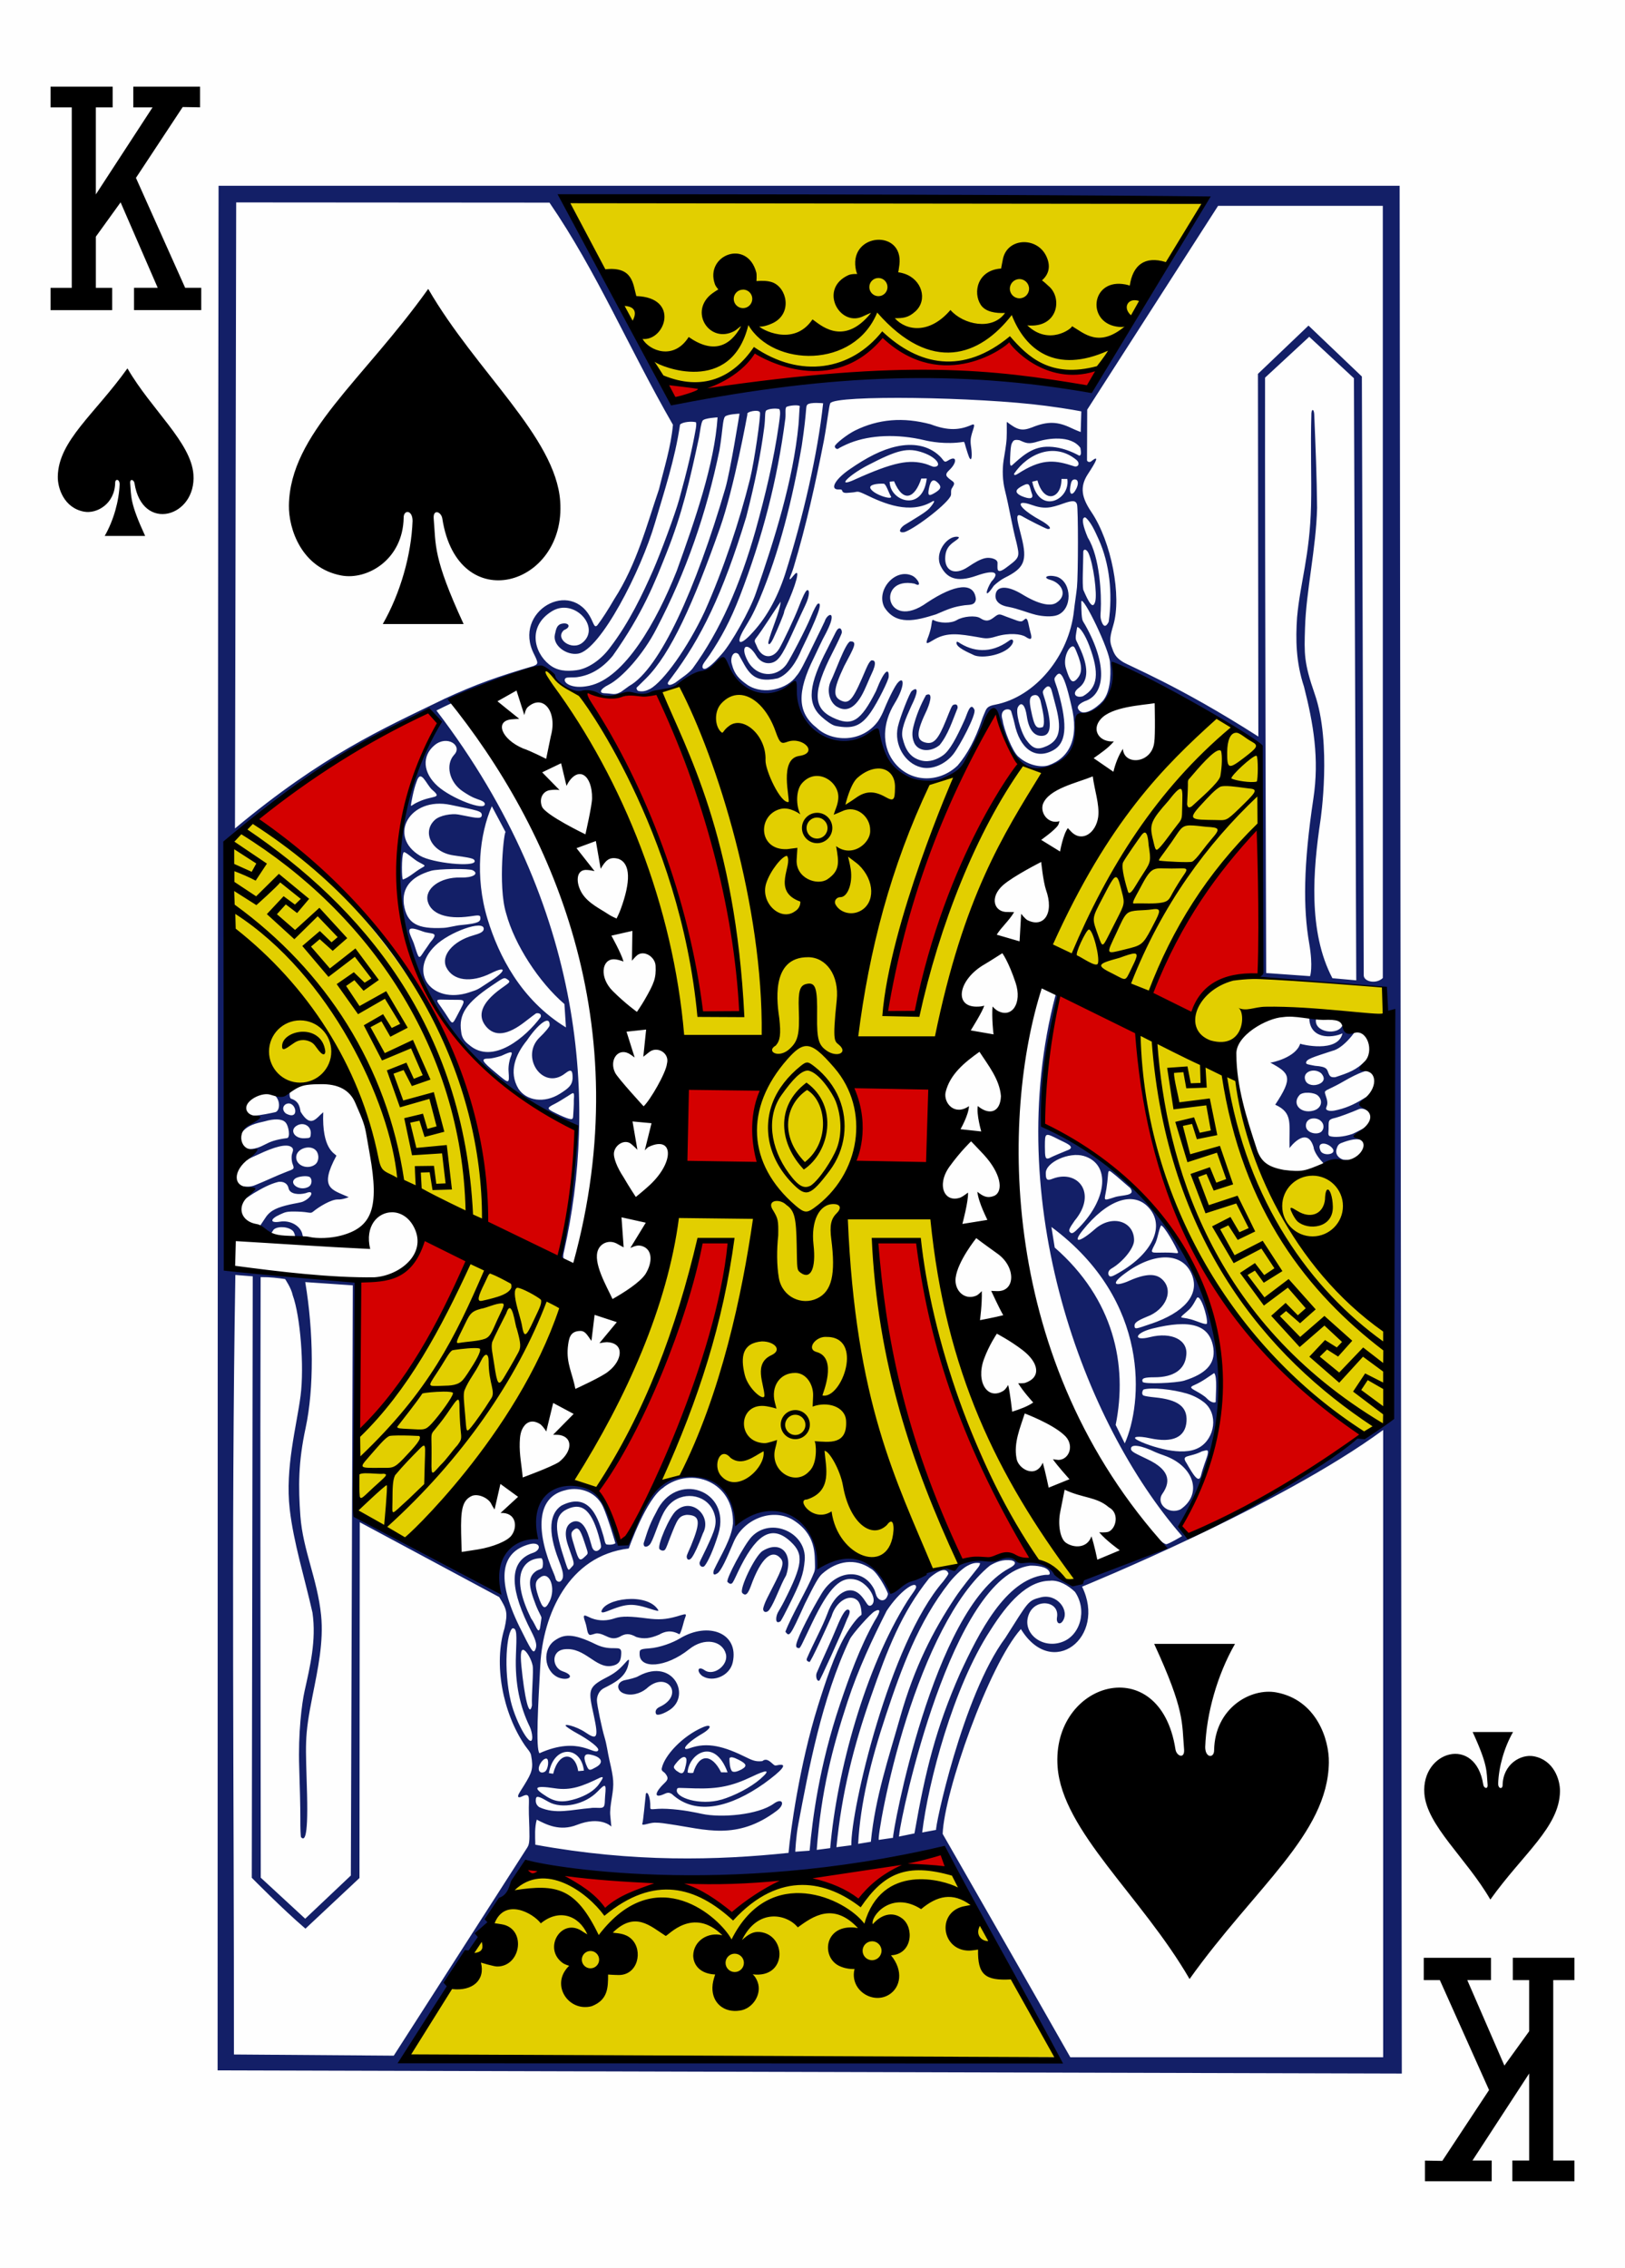 <svg version="1.2" baseProfile="tiny" xmlns="http://www.w3.org/2000/svg" xmlns:xlink="http://www.w3.org/1999/xlink" viewBox="0 0 225 314" width="225" height="314"><defs><path id="suit" d="M26.406 40.187c.015-1.98-1.56-2.017-1.542-.573-.133 7.257-6.31 10.83-10.8 9.982-6.92-1.307-9.128-8.13-9.06-12.148C5.204 25.046 17.774 15.9 29.114 0c8.31 14.35 22.03 25.623 22.84 36.717 1.08 14.75-17.71 20.25-20.394 3.06-.172-1.214-1.612-1.76-1.5-.063.408 4.71-.17 6.674 5.18 18.287H21.25c3.1-5.42 4.943-12.09 5.154-17.81z"/><path id="numeral" d="M0 0v2.87h2.937v24.98H0v3.092h8.532V27.85h-2.26v-7.086l3.426-4.75 5.14 11.835h-3.28v3.09h9.305v-3.09h-2.226l-6.814-15.22 6.474-9.81 2.4.042V0h-9.24v2.87h2.663L6.27 14.917V2.87H8.6V0z"/></defs><rect width="100%" height="100%" fill="#fefefe"/><g><use xlink:href="#numeral" transform="translate(7 12)"/><use xlink:href="#suit" transform="matrix(.4 0 0 .4 6 51)"/><use xlink:href="#numeral" transform="matrix(-1 0 0 -1 218 302)"/><use xlink:href="#suit" transform="matrix(-.4 0 0 -.4 218 263)"/><use xlink:href="#suit" transform="matrix(.8 0 0 .8 36 40)"/><use xlink:href="#suit" transform="matrix(-.8 0 0 -.8 188 274)"/><path fill="#131F67" d="M30.264 25.72h163.532l.3 261.367-163.966-.436s-.007-170.55.134-260.93zM146.42 285.206c-6.088-10.986-15.714-28.883-15.998-29.025-3.56 1.89-39.847 6.72-57.3 2.04-5.97 8.93-11.832 17.77-17.03 26.61l90.33.38zm-55.73-32.86c-.912.02-1.93.574-1.743.092.11-.278.367-3.096.48-4.104.272-.448.656.727.612 1.818-.03.627.27.18 2.34.288 2.23.116 4.06.533 4.82.696 2.643.57 7.76.16 9.95-1.425 1.185-.86 1.634.07.41.99-5.523 4.16-9.902 2.58-14.7 1.88-.715-.1-1.44-.243-2.18-.23zm2.348-3.948c-.343-.222-.57-.245-1.008-.04-1.695.785-1.252-.343-.03-1.48.557-.52.54-.783.117-1.33-.214-.274-.572-.31-.487-.723.367-1.783 2.886-4.48 5.7-5.686 1.17-.51 1.356.04-.124.91-2.277 1.33-3.014 2.46-1.726 2 2.497-.9 4.774-.268 7.97 1.32.913.45 1.33.54 2.107.46.574-.478 1.088.09 1.443.39.224.18.27.263.525.204 1.818-.424.73.73-1.756 2.53-4.45 3.13-9.31 4.602-12.74 1.437zm6.848.77c1.82-.546 4.038-1.684 5.398-2.87 1.653-1.443.72-1.224-1.182-.314-2.75 1.315-4.677 1.696-7.77 1.625-2.59-.06-2.51-.17-2.604.15-.33 1.124 3.234 2.274 6.158 1.4zm-5.024-4.397c.147-.48.26-1.13.13-1.34-.24-.38-.756-.1-1.41.73-.406.51-.35.58.046.98.2.135.353.234.473.304.56.234.64-.276.77-.665zm1.13.67c.798-2.69 2.58-2.64 3.853-.06l.897.007c-1.844-5.015-5.415-2.476-5.535.02.42.136.786.037.786.038zm6.664-.45c.842-.465.718-.782-.354-1.332-.762-.39-1.165-.47-1.304-.216.01.557.033 1.35.356 1.79.336.2.8.004 1.302-.24zm-11.802-7.67c-.154-.252-.127-.715.46-.984 3.61-1.66.978-5.165-1.81-2.537-.884.72-2.198 1.055-3.214.626-.955-.416-.973-1.575.296-1.82.416-.08 1.484-.31 1.88-.58 4.846-2.577 7.42 3.023 3.98 4.887-.706.41-1.456.637-1.592.405zm-13.577-5.084c-1.968-.886-2.237-3.96-.394-5.155 1.174-.796 2.373-1.013 5.605.575 2.283 1.12 3.59-.088 3.53 1.22-.035.79-.083 1.592-1.41 1.783-2.157.31-3.63-2.597-6.4-2.322-2 .2-1.747 2.575-.303 3.058 1.926.644.76 1.405-.628.844zm36.168.446c-.36.168-.53-.616-.375-1.035.983-2.314 1.888-4.155 2.778-6.324.71-1.73 1.188-2.47 1.508-2.47.325.003.477.256-.07 1.32-.824 2.146-3.838 8.693-3.84 8.51zm-16.15-.6c-.87-.615-.725-1.527.266-.836 1.28.886 3.36-.74 2.94-2.27-.51-1.857-2.99-2.306-5.07-.646-3.273 2.62-6.87 2.752-6.87.705.008-.59-.074-.72 1.288-.81 1.586-.11 3.374-.83 4.263-1.367 3.985-2.412 8.226-.747 7.348 3.277-.397 1.9-2.74 2.82-4.155 1.943zm-14.615-5.94c-.323-.01-.914.314-1.084.188-.332-.246-.283-.96-.557-1.725-.49-1.356-.02-.933.84-.566 1.15.443 2.25.357 3.23.02 1-.346 2.32-.267 4.44.007 1.7.22 2.65.157 4.2-.28 1.67-.52 1.23-.334.95.69-.18.675-.41 1.578-.63 1.795-1.16-.646-2.04-.396-2.8.043-1.25.545-2.137.64-3.16.335-.965-.546-1.537-.5-2.312-.03-1.33.64-1.923-.42-3.128-.48zm24.987-2.82c.234-.41.575-.973.896-1.605 2.59-5.106 2.766-6.526.938-8.247-2.45-2.312-4.54-1.31-6.9 3.308-.57 1.12-.91 1.964-1.14 2.31-.26.398-.57.09-.73-.064-.29-.29 2.32-5.192 3.35-6.262 2.68-2.8 7.655-.56 7.34 3.25-.16 1.918-.526 2.97-2.293 6.485-.436.87-.815 1.61-1.047 1.964-.83.55-.64-.714-.404-1.133zm-24.4-.203c.408-1.82 6.278-2.66 7.825-.276.15.235.062.226-.602.045-2.984-.98-3.577-.927-6.437.196-.43.165-.734.233-.787.037zm22.396-.347c.002-.17.22-.843.55-1.493 1.958-3.842 2.497-4.77 1.9-5.487-1.163-1.4-2.726-.186-4.16 3.83-.538 1.5-.903 1.18-1.165.94-.502-.455 1.718-5.124 2.788-5.82 2.427-1.53 4.337.24 3.265 3.38-.83 1.416-1.52 3.594-2.31 4.74-.37.513-.87.36-.86-.09zm-8.777-6.24c-.118-.194.11-.454.952-2.244 1.155-2.46 1.514-3.373 1.044-4.778-.837-2.503-3.99-3.117-5.908-1.475-.627.53-1.053 1.264-1.35 1.92-.69 1.528-1.27 3.5-1.68 3.915-.357.36-.858.43-.825-.197.45-1.33.67-2.36 1.74-4.305 2.683-5.798 10.424-3.113 8.612 2.99-.674 2.213-1.45 3.89-1.907 4.436-.254.305-.677.04-.688-.27zm-1.796-1.066c0-.19.29-.733.6-1.49 1.31-3.217 1.317-4.203-.59-4.244-1.143.143-1.312.61-2.313 3.145-.326.825-.505 1.41-.698 1.664-.21.27-.6.11-.76-.05-.41-.417 1.37-4.578 2.32-5.36 2.17-1.88 4.98.79 3.67 3.18-.62 1.672-1.15 2.81-1.52 3.325-.32.457-.72.393-.72-.172zM48.86 177.96l-6.595-.45c1.17 7.014 1.228 14.734.047 20.21-1.01 4.68-1.02 8.13-.72 12.187.35 4.723 2.362 8.727 2.868 13.74.366 3.63-.44 7.42-1.164 11.03-1.206 6.035-.957 6.666-.78 13.746.165 6.566-.45 6.33-.83 5.947-.057-.058-.11-1.22-.1-2.6.007-1.38-.078-4.758-.157-7.102-.16-4.683.36-8.82.74-10.524.77-3.465 1.64-7.016 1.1-10.852-1.087-4.842-2.617-9.678-3.154-14.344-.66-5.755.966-11.53 1.504-15.71.52-4.033-.03-11.014-1.094-13.92-.184-.966-1.05-2.227-1.05-2.227-.996-.14-1.994-.28-3.39-.27-.077 27.716 0 55.44.02 83.15l6.153 5.68 6.32-5.98.272-81.702zm.445 31.79s9.385 5.376 19.733 10.66c-.985-6.046 2.14-6.958 5.074-7.66-.703-11.678 10.05-9.282 11.697.865l1.06.003c1.86-5.06 3.7-8.55 7.94-9.384 3.285-.646 6.53 1.426 7.35 6.306-.146-.343 10.9-6.45 11.205 6.454 5.017-3.1 8.596-.424 10.043 3.51 2.117-3.21 7.42-3.352 9.113-3.585.593-.68 1.634-1.07 3.526-1.057 1.62-.083 3.8-1.29 4.922.182 1.706.267 3.006-.04 4.463 1.08 1.16.88 2.456 2.834 4.388 1.485 3.682-1.762 7.82-2.56 11.112-4.685 0 0-.875-1.12-.62-.96.093.06.503.588 1.12.834.222.086 2.244-1.12 2.244-1.12-13.713-15.72-24.994-46.417-17.545-74.815.204-.484-.623-.67-1.03-.84.125-.22 2.14.072 1.283 1.88-.86 5.44-1.837 11.335-2.054 15.847-.004.55.046 1.04.046 1.04 30.75 14.115 26.98 44.687 19.08 55.328l1.245 1.65c.55.37 24.19-13.35 23.41-13.912l4.473-2.22-.724-59.948-17.69-1.347s.187-.506.41-.637c.163-3.66-.166-9.07.01-13.604.07-12.946.2-17.35.03-17.707-5.455-3.576-13.59-8.805-20.44-11.34.283.08-.11 5.364-.317 5.666-6.406 2.035-3.433 4.636-5.8 7.43-1.59 1.74-5.313 2.07-7.11-.018-2.148-2.065-3.155-6.81-3.155-6.81-3.39 3.606-2.696 7.964-7.234 9.604-7.295 3.6-9.61-7.165-9.188-6.916-2.794 2.682-10.638 4.863-11.485-6.46-3.525 3.23-7.48 1.626-9.155-2.35-2.153.075-4.567 1.754-6.747 2.66-2.02.892-4.608 1.415-6.528 1.375-2.4.29-4.38.277-6.543-.364-1.017.33-3.31-.654-4.017-2.062-1.08-1.265-2.025-1.34-3.055-1.11-3.504 1.837-7.262 2.28-11.4 4.203-.256.18.365.518.156.45-.085-.026-2.17 1.02-2.17 1.02 20.954 27.416 22.095 55.097 17.7 74.716-.17.68-.265 1.175.188 1.71-.662-.114-.673.08-.797-.345l2.18-16.47c.06-1.99.31-1.84-1.444-2.583-1.625-.687-3.16-1.35-4.5-2.17-5.11-3.77-10.885-8.404-13.7-14.19-8.03-12.44-5.38-27.28.635-39.037l-1.5-1.548c-17.563 8.758-27.934 18.2-27.934 18.2l.075 58.824 18.05 2.07-.094 32.186zm-8.707-39.282c-.58-.637-2.053-.748-2.667-.264-.14.12-.44.74-.53.72-.81-.21-1.38-.38-1.49-1.063l.87-1.302c.69-1.033 1.68-1.4 3.348-1.79.59-.136 1.485-.262 1.8-.395 1.255-.54 1.69-1.706.42-1.183-.926.254-2.22.17-2.394-.674-.14-.694-.734-.966-1.396-.885-1.225.295-2.34.93-3.424 1.57-.48.29-1.39.94-1.39.94-.147.225-.676-1.41-.18-1.888.61.073 1.14.08 1.736-.16 1.49-.59 2.93-1.304 4.434-1.88.96-.372 1.048-.34.796-1.02-.126-.25-.236-1.08-.07-1.512.175-.462.155-.694-.143-.892-.677-.45-2.302-.03-4.59 1.062-.693.332-1.152.466-1.593.82.284-.72.118-.854.11-1.607.934.117 1.77-.25 2.52-.642.613-.32 1.303-.635 2.99-.85.46-.06.25-1.74-.274-2.226-.496-.46-1.54-.47-2.804-.1-1.13.26-2.53.52-3.305 1.727-.98.923.027-1.53 1.81-2.506.785-.02 2.51-.39 2.917-.48.687-.15.798-1.76-.203-2.45-.627-.543 2.277-.56 2.222-.392-.04.095-.065.782.156.96 1.25.373 1.24 1.39 1.35 1.82 1.437 2.346 2.144.873 3.133.065-.21 5.11 1.586 5.69 1.823 6.015-2.466 4.58-.606 4.69 1.706 5.746 0 0-.88.354-1.464.318-.92-.057-2.683 1.03-3.45 1.67-.427.352-.44.058-2.14.01-1.6-.048-1.717.07-2.446.393-1.44.636-1.433 1.235-.025 1 1.495-.253 2.963.653 3.135 1.886.12.233.014.646-.01.632-.312-.06-1.02.06-1.007-.09s0-.704-.278-1.097zm2.186-6.192c.406-.257.476-.992.122-1.29-.32-.27-1.688-.126-2.075.22-.87.684.73 1.83 1.96 1.07zm.876-3.075c.502-.39.563-1.33.128-1.87-.738-.922-2.67-.37-2.773.796-.11 1.24 1.594 1.896 2.645 1.08zm-.63-4.22c.092-1.02-.922-1.66-1.853-1.18-1.16.6-.456 1.87.998 1.798.806-.043.806-.043.856-.616zm-3.397-4.132c-.543.264-.57.9-.057 1.31 2.038 1.12 1.417-1.88.057-1.31zm142.28 6.09c-.896-3.28-3.36-.027-3.364.02-.09-3.364.55-4.86-1.98-6.01 2.54-3.83 2.01-4.36-.69-5.83.25.02 3.573-.722 4.143-2.614.126.09 5.224 1.34 5.86-1.43-1.54.696-4.564.8-4.6-2.18.287-.084 1.004.064.944.158-.4 1.91 3.093 2.384 3.665.875 0 0 1.174.785 1.69.906.057.04-1.59 2.314-3.093 2.657-2.708.894-3.643 1.135-3.646 1.67 0 .208.44.24 1.245.405 1.68.115 1.642.476 1.863 1.03.194.49.384.59.944.54 1.92-.637 2.884-.97 4.22-2.304.166-.03.356 1.4.46 1.45.016-.23-1.36.17-3.47 1.4-1.725 1.006-2.4 1.15-2.618 1.42-.164.204.255.838.3 1.525.036.577-.355.857-.067 1.04.33.21.845.17 1.52-.006 1.49-.36 2.586-.94 3.926-1.767-.284.535.192 1.895.192 1.895s-.66-.463-1.205-.223c-1.05.458-2.745 1.082-3.2 1.19-.445.103-.638.16-.81.307-.214.18-.18.61-.18 1.245-.006.445-.134.856.15.99.623.2 1.886.138 3.172-.31.547-.24 1.71-.87 1.71-.87l-.364 1.883c-.49-.547-1.89-.144-2.83.224-.475.148-.615.444-.735.855-.21.703.238 1.187.755 1.417.342.153.87.09.87.09-2.427.92-1.943 1.26-3.36.563-.61-.657-1.21-1.354-1.445-2.21zm2.54 0c-.402-.463-1.103-.73-1.513-.545-.363.19-.232.595-.116.9.307.85 2.44.578 1.63-.356zm-1.416-2.344c.57-.743-.058-1.743-1.11-1.75-.73-.004-1.12.45-1.112 1.02.015 1.078 1.747 1.35 2.222.73zm-1.17-2.832c1.056-.285 1.38-1.303.65-2.04-.52-.524-2.146-.59-2.58-.115-1.11 1.214.135 2.646 1.93 2.16zm.878-3.723c.62-.317.738-.843.19-1.44-.992-.84-2.726-.185-2.166 1.042.27.6 1.22.78 1.97.395zm-126.94-28.27c.93-.34 1.604-1.06 2.584-1.61.66-.36.46-.304-.39-.796-.67-.305-2-1.65-2.128-1.33-.303.574-.26 3.708-.076 3.734zm23.55 32.82c.038-.64.115-1.604.097-2.31.127-1.347-.116-.954-.85-.514-.54.347-1.41.875-1.75 1.044-1.342.667-1.182.702.71 1.608 1.586.71 1.764.64 1.792.17zm-1.843-3.15c1.283-.807 1.71-1.22 1.77-2.126.008-1.04-.113-1.42-1.03-.7-3.122 2.456-6.337-2.362-3.478-5.04.583-.545 1.323-1.4 1.33-1.615.046-1.554-1.71-.047-3.143 2.085-1.58 1.936-2.57 4.36-1.18 6.69 1.12 1.707 3.6 2.044 5.74.7zm-7.097-3.138c-.057-.76.158-1.61.258-1.86.35-.89.335-1-1.256-.26-.635.207-1.393.376-1.685.374-1.3-.006-.975.4.888 1.947 1.873 1.555 1.935 1.696 1.795-.2zm4.427-7.443c.198-.467-.215-.646-.61-.56-.03.01-.712.514-1.513 1.142-2.43 1.902-4.21 2.125-5.42.676-1.22-1.47-.71-3.214 2.02-5.21 1.202-.88 1.49-.94.912-1.325-.44-.29-.468-.25-2.198.92-3.49 2.35-4.533 3.956-4.184 6.296.07.96.577 1.462 1.066 1.836 3.325 2.93 7.94-1.113 9.916-3.777zm3.52 1.39l-.21-3.237c-3.546-3.043-6.91-8.24-8.07-12.55-1.187-3.83-.242-11.815-.063-11.222l-1.92-3.615c-1.67 3.83-2.4 9.68-.59 15.635 1.54 5.057 4.624 11.18 10.844 14.982zm-14.936-1.887c1.127-2.152 1.16-1.92-1.016-1.94-2.484-.02-2.206-.32-.807 1.79 1.126 1.698.936 1.845 1.823.15zm1.492-2.95c1.43-.46 1.104-.353 3.004-1.582 2.18-1.41 2.27-2.18.082-1.094-2.81 1.395-5.277 1.04-6.193-.784-.81-1.624.89-3.65 3.7-4.44.96-.27 1.467-.5 1.47-.918.01-1.275-4.768.424-6.734 2.35-3.8 3.71-.475 8.115 4.68 6.47zm-6.14-5.782c.128-.19.47-.655.784-1.14 1.345-1.554.214-1.09-.98-1.514-.63-.23-1.277-.463-1.647-.407-.715.105.24 1.48.47 2.366.642 1.972.568 1.91 1.373.69zm5.084-3.555c2.408-.235 2.653-.467 2.657-.964 0-.49-.3-.396-1.51-.23-3.2.44-5.32-.37-5.78-2.065-.474-1.758 1.694-3.417 4.584-3.32 1.564.053 2.606-.485 1.653-1.003-.496-.27-4.806-.215-5.78.07-2.863.83-4.03 2.413-3.77 4.61.396 2.71 1.883 3.485 5.51 3.293.693-.035 1.58-.313 2.43-.395zm1.863-8.83c.003-.423-.685-.484-2.957-.82-3.026-.446-4.378-3.234-2.554-4.91.69-.637 2.34-.91 3.257-.743 2 .36 3.22.77 3.24.097.008-.603-.57-.646-4.32-1.433-5.66-1.19-8.76 4.337-4.24 7.04 1.72 1.027 7.58 1.61 7.58.768zm1.403-7.91c0-.213-.183-.376-.61-.543-.624-.24-1.042-.287-2.446-1.23-1.868-1.254-2.435-3.697-1.188-5.06 1.21-1.27-.967-2.77-2.7-1.337-1.804 1.49-1.652 3.83.423 5.684 1.91 1.706 6.514 3.48 6.52 2.484zm-9.17-.33c1.968-.92 3.38-.39 1.876-1.66-.845-.78-1.566-2.993-2.153-1.114-.44 1.12-.78 3.098-.79 3.29.13.135.1-.094 1.07-.515zm69.566-4.77c-2.24-.552-3.77-3.14-3.2-5.63.322-1.405 1.65-4.72 1.913-4.925.988-.78.853.258-.054 2.06-.827 1.842-1.473 3.322-1.216 4.417.364 1.56.997 2.75 2.626 3.146 1.145.277 2.224-.197 2.955-.71.966-.68 1.88-2.424 2.972-4.836.35-.68.818-2.765 1.4-1.493.28.66-2.05 5.037-2.922 6.147-1.095 1.394-2.948 2.214-4.474 1.826zm13.505-1.462c1.09 1.04 2.93 1.565 4.13 1.19 2.954-1.034 4.296-3.812 3.18-8.28-.568-2.502-1.05-4.06-1.54-4.37-.24-.15-.5.13-.73.48-.208.31.11.748.442 1.927 1.412 4.963 1.043 7.207-.68 8.155-2.5 1.376-4.643-.21-5.368-3.75-.117-.55-.46-1.664-.46-1.664-.19-.49-1.74-.383-1.177 1.266.17 1.28 1.35 4.32 2.192 5.05zm12.67-13c-.04-1.744-3.73-9.32-3.98-8.517 0 0-.02 1.77.13 2.47.05.263.24.507.4.786 3.202 5.69 2.71 9.7-.07 10.58-.95.43-1.156.85-.73 1.29.854.927 3.004-.906 3.422-1.57 1.05-1.495.904-4.22.82-5.036zM100 90.48c1.208-1.344 3.858-5.98 4.676-8.41 2.513-7.24 5.155-15.566 5.886-23.26.08-.973.132-2.45.18-2.577-.197-.213-1.443-.102-1.862.11-.2.26-.066.837-.138 1.588-1.125 8.66-3.2 16.54-6.28 24.56-1.35 3.49-2.6 5.78-4.222 8.21-.283.424-.644.86-.785 1.105-.41.59-.11.975.365.726.843-.477 1.572-1.39 2.178-2.046zm-4.12 2.104c3.854-5.28 6.595-11.623 8.725-19.106 1.346-4.843 2.53-9.744 3.24-14.738.146-1.066.264-1.78.055-2.1-.52-.14-1.492-.053-1.83.207-.205.31-.067.932-.258 2.37-.494 3.716-1.232 7.448-2.48 12.333-3.29 10.813-6.313 16.868-10.285 22.165-.32.446-.607.736-.58.925.043.277.43.255 1.06-.138.825-.645 1.768-1.21 2.35-1.918zm-5.874 2.806c1.885-1.066 5.206-5.703 7.552-10.698 2.633-5.896 4.836-12.556 6.278-18.323.627-2.53 1.517-8.84 1.39-9.26-.15-.498-1.994-.088-1.738.253 0 0-1.83 10.146-3.802 15.74-3.658 10.383-6.82 17.427-10.227 20.814l-1.33 1.313s.016.388.3.447c.68.126 1.132-.07 1.57-.294zm-2.888-.414c4.256-2.37 9.24-13.448 13.31-27.356.695-2.38 1.968-10.347 1.968-10.347s-1.695.062-2.022.417c-.33.48-.275 1.707-.75 4.62-1.83 8.796-4.59 16.82-8.738 24.752-1.794 3.514-4.774 6.823-6.656 7.766-1.052.527-1.36 1.107-.59 1.15 1.298.046 1.413.316 2.355-.19l1.122-.813zm58.315 123.882c-3.19-.01-5.9 3.04-8.316 6.878-5.138 7.86-8.59 20.997-9.43 27.978l1.937-.364c-.292.133 3.622-18.582 9.585-26.596 3.22-5.056 3.08-5.132 4.89-5.596 2.287-.586 4.122 1.882 2.987 3.37-.41.502-.86.133-.734-.585.405-2.29-2.944-2.73-3.88-.48-1.076 2.586 1.785 4.894 4.58 3.876 2.5-.88 3.546-4.37 1.79-6.94-.9-.87-2.204-1.647-3.42-1.55zm-16.8-.32c-3.82 4.784-5.714 9.7-8.06 16.414-2.346 6.708-4.03 13.27-4.76 20.797l2.062-.27c-.076-4.84 5.243-27.887 12.72-36.52.415-.545.75-1 .72-1.126-.416-1.164-2.188.24-2.683.697zm8.443-1.788c-4.952 4.047-8.908 12.887-11.518 21.06-2.82 8.832-4.086 16.926-3.874 16.926l1.968-.288c-.146-.513 5.53-31.637 16.06-37.304.913-.454 1.105-.912.335-1.11-1.185-.166-2.138.222-2.97.716zm5.546.02c-10.814 1.42-17.882 34.507-18.118 37.254-.003.042-.04.256-.04.256l2.154-.442.027-.158c1.48-8.454 2.926-14.38 6.296-22.02 2.63-5.663 6.26-12.903 11.67-13.605.44-.057.86.12.71-.392-.33-.813-1.95-.917-2.693-.892zm-64.45-10.42c-3.91 1-4.037 5.674-1.434 11.645.197.45.16.697.36.87.445.39.795-.152.844-.51.075-.543-.157-1.273-.57-2.334-1.61-4.13-1.225-6.51.37-7.57 4.09-2.1 5.19 2.22 5.808 4.2.15.49.203 1.15.47 1.19.816.11 1.205-.173 1.192-.173 0 0-1.083-3.717-1.743-5.112-1.07-2.26-3.61-2.73-5.3-2.2zm-28.358 4.41l-.04 49.255-7.482 7.013c-3.21-2.747-7.43-7.048-7.43-7.048l.133-83.268-2.407-.192c-.59 35.775-.17 72.084-.197 107.93l22.13.162 18.31-28.54s.23-.34.307-.52c.226-.552.2-1.373.09-4.408-.043-1.233.096-2.18-.086-2.47-.185-.293-.575-.083-.94.08-.37.166-.592.107-.392-.33.114-.247.48-.79.797-1.31 1.027-1.685 1.28-2.224.93-4.092-.084-.46-.506-.848-.873-1.39-3.08-4.54-4.336-11.27-2.806-16.2.486-2.178.31-2.62-.74-4.317l-19.3-10.355zm96.848-52.96c-2.012-1.03-1.973-1.01-1.984.942.01 1.46.038 1.812.587 1.616.793-.403 1.763-.772 2.495-1.082 1.397-.48-.378-1.093-1.098-1.477zm7.964 5.072c-1.562-1.244-.985-1.102-1.427 1.704-.27 1.694-.61 1.738 1.14 1.178.997-.344 3.047-.127 2.128-1.295.006.02-1.54-1.33-1.845-1.59zM91.9 205.934c-2.394 1.447-4.84 8.458-4.84 8.458-8.368.996-11.872 9.215-12.246 16.068-.295 5.41-.662 11.727-.116 12.28 5.487-2.464 7.602.38 8.12-.387.24-.335-1.216-1.444-3.042-2.44-.425-.23-1.082-.646-1.33-.853-.667-.552 1.33-.077 2.59.78 1.61 1.094 1.88.866 1.183-2.33-.76-3.476-.89-3.9 1.79-5.28 1.07-.55 1.67-1.018 2.44-1.876.61-.686.77-.854.54.155-.39 1.74-1.948 2.5-3.35 3.21-.697.355-.985 1.073-.99 1.69-.003.63.72 4.024 1.055 5.11.31 1.03.425 2.063.664 3.114.63 2.73.67 3.263.35 5.242-.186 1.16-.28 1.822-.216 2.523.06.637.145 1.504.145 1.504.004-.03-1.494-1.53-4.77-.242-2.363.93-4.23-.04-5.554-.728-.305 1.073-.236 2.24-.2 3.473 13.625 2.49 25.26 2.156 35.06 1.13.253-2.892 1.49-12.092 4.082-20.39 1.08-3.45 2.3-7.09 3.675-9.52.94-1.655 1.897-2.77 2.235-2.964.105-.063.115-.098.113-.14 0-.095.003-.173-.002-.26-.034-.54-.165-1.37-.63-1.74-1.13-.9-2.933.26-3.525 2.27-.52 1.2-2.894 6.41-3.06 6.32-.14-.087-.47-.094-.35-.496.905-2.11 2.152-4.342 2.854-6.236.97-2.73 3.08-4.17 4.654-2.447.54.59.76 1.133 1.006 1.32.187.142.44.045.594-.188.594-.896-.784-2.927-2.263-3.334-2.134-.59-3.725.967-6.145 6.01-1.4 2.91-1.65 3.643-1.87 3.42-.05.02-.42.02-.285-.546.29-1.215 2.145-4.737 3.487-6.97 1.99-3.31 5.68-3.578 7.23-.707.24.392.25.903.516 1.252.476.614 1.26.492 1.454-.52-.213-.67-1.51-3.085-2.41-3.506-2.077-1.425-4.597-1.145-6.717.746-.48.43-.98 1.304-2.39 4.155-2.07 4.572-2.126 4.59-2.69 3.853.832-2.227 3.023-5.84 3.91-8.06.166-.33.2-.688.19-1.028-.054-1.615.21-4.466-3.204-6.49-2.91-1.568-6.754.08-8.062 3.166-1 2.363-1.733 3.986-2.24 4.32-.71.47-.576-.185-.506-.423 1.01-2.14 2.43-4.3 2.656-6.453.15-5.82-5.76-7.974-9.6-5.035zM61.405 96.814c4.61-2.14 7.767-3.218 12.464-4.603.63-.27.73-.34.06-1.67-2.98-5.89 5.19-10.58 7.96-4.8.37.77.454 1.2.82.83.68-.894 1.492-2.163 2.335-3.612 3.124-4.84 4.537-10.356 6.203-15.227.69-2.86 1.655-5.853 1.93-8.922-6.2-10.78-10.516-21.155-17.095-30.755l-43.38-.03-.166 86.676c12.13-10.116 20.387-13.775 28.86-17.875zm48.834-3.184c.52-.556.98-1.477 2.86-5.346.335-.69.873-1.762 1.092-2.26.28-.91 1.34-1.48.825.15-.117.353-.32.827-.64 1.458-.628 1.128-1.224 2.51-1.67 3.41-2.413 4.833-2.298 7.648.397 9.745 2.012 1.925 6.24 2.142 8.49-.965.337-.5.64-1.145.735-1.38.975-2.373 1.696-3.56 1.88-3.794 1-1.27 1.163.304-.333 2.727-1.713 2.775-1.742 5.783-.26 7.9 2.195 3.137 6.366 3.227 8.983.71 1.36-1.595 2.443-3.623 3.314-6.215.192-.575.393-1.002.534-1.34.22-.518.53-.71 1.345-.866 5.572-1.067 10.25-6.783 10.912-13.024.088-.845.328-2.338.415-3.225.175-1.77.18-10.93.005-11.477-.094-.295-.26-.45-.623-.447-.28.01-.674.11-1.24.31-1.836.658-2.69.82-4.456.19-.583-.21-.986-.28-1.226-.26-.78.07.255 1.188 2.524 2.42.972.528 1.74 1.24.952 1.188-.23-.015-2.97-1.43-3.348-1.66-1.248-.766-.923.197-.28 2.73.864 3.402.367 4.357-2.32 5.69-.502.25-1.167.767-1.506 1.102-1.425 2.104-1.058.554-.34-.567 1.227-1.283.475-1.72-2.04-.83-2.866 1.013-4.16.27-4.964-1.32-.906-1.8.8-4.12 2.223-4.073.46.014.378.18-.3.643-.82.56-1.208 1.1-1.293 2.057-.175 1.95 1.22 2.776 3.168 1.47.92-.617 1.644-1.043 2.34-1.2.69-.158 1.73.1 1.725.65 0 .228-.03.786.02.91.185.616 1.17-.257 1.6-.567 1.47-1.1 1.42-1.315 1.02-3.09-.654-2.49-.985-4.768-1.61-7.29-.333-1.32-.39-2.816-.19-4.16.105-.678.367-2.065.42-3.016s-.005-2.308.03-2.308c1.457 1.11 2.05 1.31 3.47.77 2.2-.9 3.59-.81 5.445.08.687.323 1.31.555 1.31.555l.086-2.856s-1.713-.356-4.89-.77c-9.542-1.256-29.133-1.52-29.862-.37-.185.294-.37 2.335-.89 5.173-1.155 5.897-2.45 11.77-4.183 17.527-.354 1.17-.694 1.645-.513 1.68.073.014.43-.44.593-.63.93-1.07.218 1.47-1.184 4.537-.13.277-.23.58-.23.674-.003.186-.884 2.32-1.49 3.61-.38.805-.69 1.046-.69.53.427-1.764 1.554-4.05 1.716-5.62-.99 1.425-2.426 3.776-3.514 5.18-.2.378.013.494.188.96.65 1.745 2.234 1.9 3.15.32.51-.88 2.094-4.2 2.645-5.65.568-1.492.967-2.28 1.155-2.38.378-.194.45.655-.222 2.068-2.04 4.287-2.914 6.69-3.913 7.577-.774.69-2.115.644-2.86-.58-1.264-2.076-2.342-1.39-1.183.74 1.2 2.2 3.936 2.403 5.365.424.474-.655 2.69-4.89 3.39-6.61.39-.964.808-1.71.946-1.766.75-.287-.1 1.91-2.242 6.304-.693 1.697-1.81 3.478-3.315 4.03-3.664.8-4.16-1.136-5.434-3.343-.62-.55-1.18.33-.943 1.3.386 1.574 1.105 2.19 2.216 2.98 2.32 1.477 5.545.46 6.714-1.22zm16.34 9.196c-.33-.735-.288-1.48-.118-2.178.382-1.57 1.02-3.092 1.76-4.416 1.205-.57.285 1.694.135 2.03-1.45 3.023-1.588 4.193-.234 4.543 1.16.3 1.785-.41 2.882-3.122.56-1.392.786-2.008.985-2.088.424-.17.628 0 .603.426-.727 1.78-1.294 3.66-2.485 5.13-1.17.98-2.926.99-3.537-.32zm-10.888-2.323c-.507-.1-1.373-.75-1.975-1.3-2.05-1.877-1.71-4.47.83-9.347.2-.38.94-1.854 1.175-2.338.428-.867.847-.527.843.046 0 .16-.637 1.508-1.278 2.758-2.808 5.484-2.71 7.722.017 9.026 2.664 1.273 3.857.54 5.98-3.646 1.23-3.144 1.834-3.195 1.767-2-.004.445-1.49 3.458-2.45 4.858-1.39 2.033-2.594 2.394-4.91 1.943zm.2-2.646c-1.045-.646-1.47-2.255-.854-3.57.562-1.086 2.002-5.247 2.68-5.48 1.087-.038.506.873-.84 3.432-1.596 3.38-1.538 4.29-.308 4.81 1.14.48 1.68-.51 3.36-4.47.263-.62.63-1.27.847-1.14.27-.02.73.18-.15 1.978-.21.43-.566 1.33-.96 2.17-1.147 2.45-2.45 3.076-3.773 2.26zm18.87-7.196c-.46-.23-2.615-1.08-2.295-1.78.04-.06.164-.01.23.03 1.973 1.32 4.43 1.66 6.99-.18.43-.38.75-.12.51.36-.775 1.537-4.227 2.194-5.434 1.58zm-6.34-2.22c.06-.144.236-.584.394-1.18.237-.883.182-1.54.392-1.43.894.488 2.493.5 3.276.02.857-.52 2.6-.68 3.233-.27.906.59 1.367.316 2.003-.18.72-.56.73-.32 2.027.13.958.33 1.333.56 1.74.485.155-.03.47-.384.57-.365.314.055.35.937.635 1.943.253.89.11 1.104-.69.57-.595-.396-2.3-.583-4.08-.04-1.315.403-1.62.24-2.583.08-2.41-.41-4.147-.72-5.94.315-.96.556-1.306.844-.98-.08zm-5.987-4.4c-1.166-2.333 1.516-5.43 3.874-4.334.782.36 1.48 1.734.32 1.104-5.36-1.08-4.02 6.762 1.735 2.62 3.826-2.538 6.534-2.93 6.76-.476-.106.9-.91.758-1.518.84-1.587.22-2.174.48-4.01 1.266-2.797.88-5.53 1.6-7.163-1.016zm20.982 1.08c-1.31-.332-2.445-.85-3.81-1.1-1.35-.23-1.96-.94-1.717-1.89.253-.98 1.606-1.09 3.64.15 2.255 1.38 3.89 1.71 4.714 1.19 1.67-1.05.77-2.75-.824-3.19-1.193-.33-.313-.792.97-.41 2.074.785 2.118 4.526-.014 5.3-.714.26-1.97.19-2.96-.05zm-18.26-12.385c1.522-.94 2.993-1.78 3.517-2.34.275-.295 1.04-1.283.446-.98-3.104 1.86-6.71.314-9.32-.96-1.254-.586-.945-.326-1.91-.263-.65.043-1.177.18-1.293-.286-.053-.206-.418-.12-.65-.143-.967-.09-.356-1.37 1.67-2.77 2.39-1.66 4.477-2.74 6.547-3.187 2.15-.464 4.344-.202 5.952 1.345.617.595.562.99 1.127.626 1.29-.835 1.3.27.213 1.293-.74.7-.47.893.44 1.56.44.32.08.624-.16 1.088-.09.285-.02.597-.062.813-.203 1-4.756 4.527-6.404 5.13-1.134.21-.54-.643-.107-.92zm3.162-6.485l-.757.01c-.86 2.622-2.448 3.517-3.77.372l-.603.06c-.026 2.67 4.563 4.34 5.13-.44zm-4.97 2.46c-.313-.523-.664-1.72-.99-1.74-.888-.04-2.114.12-1.823.67.46.87 3.18 1.673 2.82 1.067zm6.08-.468c.82-.49.993-.83.46-1.37-.69-.7-1.05-.34-1.266.77-.186.96-.052 1.12.807.6zM118.34 66.4c5.48-2.474 7.56-2.794 9.787-2.18.516.14.972.43 1.26.41 1.066-.063.387-1.256-1.527-1.94-2.18-.78-3.57-.425-7.77 1.76-2.46 1.28-4.46 3.176-1.742 1.95zm15.885-3.003c-.078-.147-.41-1.132-.504-1.49-.092-.36-.18-.73-.28-.733-2.54.404-4.78-.07-5.38-.214-3.844-.918-7.56-.73-10.333.352-.678.266-1.518.694-1.6.77-.218.205-.542-.028-.54-.283 0-.3 1.704-1.65 2.777-2.18 3.264-1.616 6.708-1.89 10.49-.876 2.464.943 4.052.79 5.627.103.77-.34.225.497-.02 1.605-.17.77.016 1.426.048 1.86.098 1.05-.02 1.574-.282 1.078zm57.29 221.437v-86.85c-14.42 10.617-41.69 21.694-41.69 21.694 3.435 6.987-4.13 12.965-8.47 5.87-4.465 5.007-10.616 22.537-10.834 28.358 0 0 11.88 20.706 17.676 30.927h43.32zm-79.416-28.6c.39-4.36 1.33-11.754 4.233-20.357 1.22-3.608 2.692-7.75 4.77-11.457.83-1.297.888-1.8.004-1.33-.557.29-3.1 3.152-3.444 3.875-3.898 8.212-5.702 18.078-7.13 25.61-.322 1.693-.418 3.8-.418 3.8l1.98-.144zm2.85-.36c.924-10.593 4.83-24.895 10.693-34.216.552-.89 1.23-1.66 1.205-1.966-.07-.905-2.33.66-4.08 3.336-1.958 3.872-3.918 8.003-5.417 12.576-2.116 6.457-3.66 12.42-4.264 20.516l1.864-.243zm5.633-.883c.59-6.102 2.486-11.702 4.077-17.312 1.946-6.86 4.543-11.91 7.57-16.455.97-1.457 2.12-2.822 3.21-4.212.14-.166.28-.467.247-.593-.7-.12-1.256.1-1.796.4-.753.42-1.815 1.487-2.44 2.276-4.31 5.485-6.63 11.892-8.78 18.365-2.07 6.218-3.554 12.196-3.85 17.826l1.77-.29zm-38.714-4.68c.867-.065 1.426.098 1.68-.132.25-.23.17-.844.245-1.63.17-1.68-.006-1.587-1.058-.502-1.74 1.8-4.92 2.49-6.81 1.407-.957-.547-1.62-.927-1.71-.47-.104.53.04.937.45 1.222 2.29 1.046 4.462.33 7.2.116zm-2.046-1.284c1.206-.395 2.432-1.04 3.12-2.02.658-.935.647-1.07.15-.89-2.45 1.2-4.062 1.813-6.25 1.48-2.967-.45-3.09-.07-1.13 1.153 1.284.8 2.348.826 4.11.28zm-4.353-3.75c.46-.34.578-1.715.208-1.793-.376-.08-.92.605-1.056 1.16-.15.74.4.93.848.634zm4.59-.06l.79-.07c-.402-3.454-4.16-3.603-4.852.345l.594.09c.775-3.15 3.047-3.062 3.47-.365zm2.478-.555c1.15-.64.75-1.432-.8-1.735-1.017-.24-.96.59-.433 1.717.26.56.44.456 1.23.02zm-8.846-4.233c-.01-.385-.168-1.006-.35-1.38-1.325-2.707-2.056-5.905-1.905-9.88.11-2.85.15-3.73-.45-3.734-.823.4-1.31 5.7-.26 10.116.746 3.115 3.026 6.98 2.97 4.88zm-.033-4.315c-.08-1.486.25-4.822.084-5.55-.215-.955-.782-1.82-1.103-2.05-.497-.356-.62.33-.45 2.116.406 4.197 1.08 7.374 1.47 5.488zm.42-7.636c.327-.59.2-1.214-.52-2.617-2.834-5.527-3.2-9.305-.24-10.677.336-.156.54-.186.77-.31.932-.515.58-1.453-.82-1.065-3.866 1.07-4.628 4.68-1.37 11.356 1.656 3.334 1.913 3.8 2.185 3.31zm.703-3.136c.05-.23.15-1.133.188-1.317.04-.19-.35-.72-.77-1.785-1.09-2.784-1.113-3.94.075-4.745.386-.228.782-.24.843-.498.1-.405.09-1.07-.15-1.262-1.705.015-2.49 1.006-2.79 1.95-.45 1.49.02 3.677 1.356 6.385.65.847.99 2.39 1.256 1.27zm1.303-3.6c.91-1.834.04-4.212-1.21-3.4-.818.526-.86 1.08-.36 2.61.61 1.86.967 1.99 1.563.79zm3.19-4.91c.363-.36.04-.876-.635-2.903-.577-1.737-.312-2.924.787-3.267 1.58-.39 2.137 2.185 2.47 3.27.17.838.722 1.068 1.212.486.134-.164.174-.3-.06-1.214-1.02-3.99-2.35-5.26-4.495-4.268-1.988.92-1.728 2.985-.286 7.32.193.58.32 1.01.46 1.07.115.05.34-.294.543-.493zm1.76-1.354c.47-.466.442-.255-.097-1.92-.615-1.898-.94-2.295-1.6-1.643-.406.4-.2.84.262 2.394.54 1.805.682 1.908 1.432 1.167zm82.42-6.5c3.134-2.16 1.84-6.033-2.29-7.47-.486-.17-1.023-.374-1.19-.455-1.897-.91-3.374-1.19-3.378-.48-.004.42.565.63 2.385 1.515 2.69 1.308 3.3 2.818 1.97 4.723-.958 1.373.835 2.945 2.5 2.17zm2.844-4.715c.27-1.107.677-2.06.87-2.703.267-1.01-.076-.775-.747-.617-1.73.893-2.968.406-2.127 1.637.933 1.637 1.703 2.9 2.003 1.683zm-.215-3.872c2.155-1.286 2.633-4.64.63-6.237-.48-.384-1.31-.89-2.317-1.193-2.04-.62-4.986-.902-6.066-.576-.23.27-.24.7-.01.826.302.11.845.186 1.63.265 3 .306 4.48 1.196 4.335 3.32-.15 2.184-1.9 3.024-5.068 2.333-1.706-.37-2.5-.193-1.815.204.81.472 2.56 1.092 4.28 1.43 1.47.257 3.15.356 4.396-.373zm-10.345-.55c2.427-5.43 3.704-19.67-10.157-29.964l.457 2.85c8.168 7.137 10.13 16.225 8.438 24.56l1.262 2.555zm12.376-9.734c-.865.56-1.59 1.146-2.705 1.64-.665.3-.683.37.22.865.44.24 1.165.676 1.44.973.48.517 1.047.715 1.26.527-.02-.81.255-3.48-.21-4.004zm-4.1 1.03c2.808-.883 4.31-2.23 3.99-4.483-.47-3.305-3.242-4.004-8.436-2.712-2.498.622-2.722 1.79-.35 1.188 2.993-.76 5.344.39 5.025 2.575-.19 1.887-1.708 2.984-4.378 2.984-1.41 0-1.847.126-1.655.633.13.343 4.642.183 5.8-.18zm-4.635-7.85c4.59-1.57 6.725-4.008 5.677-6.74-1.237-3.216-5.24-3.25-9.268-.255-1.884 1.37-1.596 1.88.226 1.18 2.36-1.083 3.88-1.25 4.85-.39 1.746 1.553.567 4.26-2.08 5.23-1.283.53-1.695.826-1.698 1.21-.005.606.23.46 2.29-.243zm7.74-.05c.12-.954-.96-4.255-1.423-3.495-.127.2-.555 1.132-1.097 1.615-1.58 1.41-1.28.876.286 1.308.874.24 2.104.854 2.235.57zm-12.14-7.056c4.645-2.68 6.415-6.507 4.01-9.05-2.16-2.286-5.743-.955-9.07 3.2-1.528 1.907-.38 1.668 1.676-.145 2.397-2.113 5.445-1.095 5.43 1.54-.007 1.127-1.604 3.02-3.116 3.9-.47.27-.536.69-.37.964.18.295.554.106 1.45-.41zm8.138-2.796c-.243-.72-1.99-3.81-2.364-3.705-.396.796-.425 1.84-.9 2.68-.645 1.265-.563 1.066 1.497 1.06 1.533-.005 1.718.21 1.766-.03zm-13.638-3.494c3.897-4.033 4.24-8.755.59-9.842-2.023-.6-5.26.856-5.268 2.36-.005.94.17 1.11.99.773 3.445-1.28 6.176 2.022 3.01 5.82-.77 1.096-.872 1.37-.647 1.6.262.266.475.166 1.325-.71zm41.987-34.484V28.5h-22.81l-18.12 28.22-.027 6.983c0 .24.412.39.68.088 1.03-.79.63.04-.553 1.84-1.197 1.82-.83 3.32.478 5.26 2.775 4.11 4.223 11.66 3.04 15.65-.444 1.508-.544 2.116-.253 2.96.333.964.537 1.48 1.5 2.1.838.582 7.73 3.26 18.832 10.377l-.056-50.216 7-6.683 7.39 7.05.257 82.904c0 .877 1.72 1.276 2.648.368zm-4-83.035l-6.19-5.744-6.115 5.66c-.03 27.005.156 82.43.156 82.43l6.078.435s.447-1.26-.12-4.53c-.854-4.904-.8-10.895.57-20.005.855-5.59.007-10.438-1.29-15.54-1.126-3.4-1.166-6.55-.962-9.59.432-4.853 1.77-8.516 1.936-15.494.093-3.98-.098-7.87.048-12.78.06-.656.34-.575.39.104.185 4.44.358 8.66.398 13-.134 5.64-1.518 11.443-1.67 16.606-.113 3.574-.17 4.81 1.344 9.166 2.38 6.845.813 17.36.786 17.545-1.01 6.738-1.744 15.356 1.662 21.8l3.302.296-.322-83.352zm-42.57 50.942c1.826-.836 2.188-2.312 1.205-5.868-.175-.637-.375-1.39-.443-1.68-.21-.88-.605-.975-1.13-.276-.32.416-.028.513.46 2.47.73 2.953.31 3.93-.8 3.924-.975-.007-1.735-.81-2.015-2.728-.097-.655-.235-1.1-.394-1.364-.265-.44-.585-.36-.843.124-.336.628.29 3.214 1.124 4.467.907 1.263 1.53 1.523 2.84.92zm-.496-2.653c.39-.728-.092-2.52-.344-3.69-.23-.656-.494-.816-.93-.71-.645.16-.614.864-.38 2.025.478 2.367.736 2.666 1.656 2.376zm5.55-4.27c2.09-1.187 2.288-3.234.885-6.96-.575-1.526-1.29-2.602-1.687-2.612-.155.97-.298 1.49-.125 1.87.165.355.44.897.636 1.35 1.187 2.748.867 4.33-.28 5.19-1.07.8-.395 1.474.572 1.163zM81.6 94.94c4.898-1.045 9.317-8.894 12.1-15.894 2.535-7.05 5.23-14.8 5.656-21.26 0 0-1.853.085-2.08.467-.21.376-.302 1.187-.498 2.34-1.277 5.945-2.293 10.46-4.52 16.046-1.548 3.88-3.235 8.27-7.425 14.17-1.376 1.65-2.95 2.67-4.93 2.946-.502.07-1.35-.024-1.563.126-.375.264-.037.863.932 1.104.867.216 1.748.074 2.328-.04zm67.498-.92c.748-.79.82-1.73-.017-3.722-.23-.558-.34-.874-.62-.797-.59.166-1.28 1.714-.87 3.024.53 1.708.84 2.207 1.51 1.498zM79.89 92.78c1.436-.19 3.253-1.328 4.566-3.11 2.7-3.52 4.562-7.524 5.943-10.64 1.1-2.507 3.1-7.922 3.64-9.884 1.15-4.165 1.78-6.854 2.31-9.835.043-.27.09-.71.01-.85-.57-.155-1.817-.062-2.2.32-.69 4.78-2.287 9.58-3.456 13.567-1.97 6.787-7.59 17.64-10.65 18.15-1.648.276-3.536-1.15-3.23-2.615.185-.9.31-1.242.75-1.467 1.068-.375 1.69.35.52.82-1.357 1.177 1.086 2.976 2.586 1.72 2.544-2.13-1.192-6.21-4.25-4.335-3.39 2.077-2.518 5.675-.387 7.384 1.07.865 2.315.986 3.84.78zm23.994-4.87c2.093-2.143 3.665-4.915 4.81-8.38 2.478-7.785 4.533-16.708 5.277-23.698 0 0-1.78-.186-2.18.19-.28.267-.01.52-.77 5.628-1.275 7.446-3.14 14.842-5.83 21.244-1.104 2.588-1.417 2.905-2.196 4.25-1.09 1.9-.685 2.384.9.762zm46.444-16.228c-.194-.1-.178-.036-.26.02-.286.197-.1 1.19.55 2.727 1.705 2.74 1.904 8.07 1.793 10.07-.03.602-.09.946.09 1.48.18.524.5 1.134 1.01.112.57-3.944.12-8.075-1.39-11.42-.535-1.187-1.06-2.35-1.783-2.997zm1.314 11.632c.3-1.062-.253-5.27-.938-6.75-.276-.596-.775-.643-.715.035 0 1.46-.16 4.23 0 5.05.74 1.715 1.32 2.81 1.65 1.66zm-3.864-17.005h-.805c.027 2.75-2.422 3.52-3.325.21l-.726.17c.964 4.66 5.32 2.52 4.856-.38zm-4.897 2.07c-.41-1.22-.24-1.67-1.3-1.12-.81.42-1.3.866-.152 1.415 1.016.427 1.727.475 1.46-.298zm6.14-.704c.34-.68.3-1.29-.21-1.296-.39 0-.5.31-.61.967-.2 1.178.29 1.39.82.33zm.43-4.577c.31-.1.225-.535.14-1.09-1.33-1.84-4.61-1.275-5.79-.91-1.36.44-1.702.276-2.63-.146-.766-.143-.873.043-1.06.407-.164.32-.193.933-.246 1.996-.045.896-.014 1.314.3 1.033 1.217-1.09 2.624-2.448 4.677-2.533 2.49-.102 4.615 1.28 4.613 1.24zm-9.04 2.49c0 .37.316.14 1.126-.368 2.947-1.745 4.654-1.498 7.178-.666.563.185.91-.4.3-.9-2.996-2.456-6.687-.89-8.602 1.932zm10.68-11.307l15.98-26.354L78 27.864 93.12 55.85c12.334-2.845 32.635-6.48 57.96-1.56z"/><path fill="#E2CF00" d="M72.087 260.474c1.887-2.807 11.23 2.193 11.724 4.174 5.53-4.34 12.25-4.656 17.65.776 5.56-6.056 11.51-5.642 17.69-2.134-.69-1.368 7.91-7.41 13.14-3.57l14.14 25.106-90.58.29c5.35-8.006 10.09-17.57 16.24-24.642zM32.523 129.522c-.492-1.358-2.48-15.306 2.562-15.654 8.15 3.603 18.555 16.49 23.375 24.365 5.974 9.76 12.01 32.198 8.677 31.218-.48-.14 10.288 10.61 11.03 11.66 1.22 1.73-18.154 33.9-21.354 32.75-.968-.35-7.42-4.19-7.42-4.19l.186-10.73s10.13-19.96 10.7-26.628c.21-2.52-6.98-6.834-7.31-7.705-.82-2.17-.728-10.23-4.91-13.75-2.31-1.4-4.49-.953-6.83-.655-9.51-1.585-4.58-17.56-8.71-20.67zm158.99 7.165l.058 3.96c-6.25 1.36-17.32-3.926-20.67 4.59.42 9.198 2.49 13.323 3.93 16.1 1.09 2.496 8.7-.35 11.38 2.166 7.69 9.44 5.878 22.01 5.945 33.336l-3.337 1.68c-23.06-13.57-40.767-55.69-43.22-67.69-.156-7.7 21.155-32.448 21.155-32.448.05-.054 7.766 4.684 7.766 4.684.184.075-.166 32.477-.165 32.326 6.094.313 12 .907 17.167 1.288zm-46.847-29.615c-11.83 16.917-15.832 42.2-15.072 59.836 1.534 26.33 20.35 49.806 19.09 52.024-.212-.154-.71.107-.898-.06-4.333-3.845-7.36-3.17-9.576-3.206-4.236-.067-5.407 1.192-7.838 1.433-6.206.61-5.702.77-10.967-1.21-6.643-5.4-15.54-9.55-22.62-11.73-5.678.51-14.333 3.184-17.606 1.02 22.77-41.907 19.35-68.73-4.22-112.657 1.95.574 2.26 2.394 3.72 2.843 4.844 1.866 11.52 1.16 15.522-.583 4.344-1.95 8.445.907 8.39.813 8.555 6.024 18.906 9.91 24.294 12.597 1.592.82 3.604-.475 5.362-.83 3.602-.727 6.69-2.264 9.376-1.363.86.288 2.147.64 3.032 1.066zM91.51 52.232c-1.158-2.15-13.015-24.645-13.015-24.645l88.19.53-13.23 21.7c-1.25 1.18-7.465 4.463-13.804-2.972-.11 1.068-9.4 7.675-17.39-.28-4.8 4.353-9.7 6.876-17.79 1.975-.18 1.366-6.48 7.498-12.96 3.693z"/><path fill="#D40000" d="M101.16 264.92c-8.546-7.99-17.44-.776-17.237-.32-3.382-3.43-6.69-6.237-11.147-4.858 0 0 0-1.203.034-1.23 13.29 2.428 33.647 3.058 57.443-1.912l1.222 2.55c-6.382-2.265-9.67.79-12.5 4.354-10.24-6.38-12.74-.783-17.816 1.417zm19.93-92.925l6.044-.117c1.14 17.558 15.826 44.426 16.18 44.426-1.023-1.42-10.72-.3-10.648-.12-5.333-14.208-11.187-28.4-11.577-44.19zM85.83 213.65s-1.945-5.034-3.11-7.188c6.348-10.824 11.554-22.027 14.225-34.485l4.322.038c-1.28 17.2-15.065 43.32-15.438 41.634zm77.767-2.304c9.52-17.158 7.877-41.89-19.135-55.557 0 0 .704-18.13 2.713-18.17.453.14 12.226-.15 12.226-.15 3.09-7.57 8.05-16.71 14.99-22.88l.176 20.26c-5.132.503-8.262 2.14-9.817 6.15l-7.11 1.58c.52 20.354 8.19 39.162 30.936 56.055-5.438 4.665-24.017 14.137-23.945 13.97l-1.03-1.268zm-113.97-12.79l.2-21.1c3.45-.745 6.17.254 9.017-5.92 0 0 4.78 2.266 6.367 3.1-4.46 7.984-8.32 16.516-15.58 23.92zM94.91 161.2l.234-10.712 10.184.293c-.864 3.63-1.135 7.27.02 10.9l-10.438-.48zm23.233-.13c.695-3.505 1.192-7.03-.25-10.75l11.026.19-.26 10.668-10.52-.107zm-20.97-20.947c-1.834-21.01-16.25-44.79-16.45-44.285 1.697.27 4.688 1.112 6.335.333 1.992.33 3.72.11 3.812-.08.133-.73 13.4 30.51 11.63 43.99-.212.46-4.894.49-5.327.05zm25.486.185c1.55-9.706 5.57-27.46 15.06-41.86 1.08 2.558 1.98 5.187 3.46 7.576-7.158 10.395-11.56 22.274-14.24 34.4l-4.29-.115zm-65.94-5.232c-4.34-8.845-22.398-22.768-21.475-21.36 7.475-6.692 15.81-10.942 24.13-15.236 0 0 1.48 1.402 1.257 1.755-5.116 8.054-7.597 25.116-2.644 34.896 4.76 10.45 13.204 16.62 21.812 21.47-.668 6.53-.993 11.25-2.6 17.75 0 0-5.41-2.84-9.844-4.67-.706-12.333-3.26-23.364-10.64-34.596zm47.83-86.666c6.36 3.875 12.06 3.467 17.59-1.793 6.934 6.288 14.434 3.36 17.605.524 2.934 3.31 6.755 5.14 12.344 4.05l-1.384 2.905c.33-1.543-38.548-4.06-57.358 1.2 0 0-1.1-2.19-.98-2.21 1.64-.096 7.086 1.92 12.177-4.667z"/><path fill="#000" d="M77.2 26.89l15.715 29.245s.46-.085.69-.13c21.782-4.253 39.034-4.835 57.563-1.58L167.64 27.2c-29.978-.34-90.44-.31-90.44-.31zm1.752 1.246l87.39.096-4.916 8.055c-2.943-.907-4.584.44-4.996 3.26 0 0-.364-.157-1.047-.23-4.307-.466-4.85 5.205-.83 5.89 1.026.175 1.2-.03 1.2-.03-3.587 3.01-5.623.98-7.31-.014-.047.352-3.215 2.73-6.203-.115 4.28.428 4.945-3.856 2.9-5.486-.43-.42-.865-.748-.865-.748 1.007-.877 1.227-2.04.58-3.375-1.297-2.69-5.363-2.53-5.984.4-.24 1.14-.25 1.34-.25 1.34-3.28.21-3.95 3.31-2.82 5.03.64.97 2.06 1.19 3.36 1.12-1.753 2.48-5.772 1.64-7.562-.41-2.844 3.34-6.086 2.932-7.704 1.14 1.1-.012 1.857-.03 2.866-.96 1.727-1.595.88-4.422-1.56-5.213-.473-.153-.813-.186-.84-.188.02-.026.063-.183.17-1.034.604-4.93-6.788-4.443-6.074.41.083.56.235.863.235.863s-.78-.046-1.23.16c-4.105 1.89-1.276 7.1 1.896 5.76.3-.127 1.12-.53 1.24-.523-3.93 4.87-7.23 1.418-8.1.89-2.654 3.935-7.264 1.25-7.36.976.29.08 1.15-.1 1.975-.52 2.597-1.353 1.86-4.834-.163-5.59-.62-.22-1.37-.24-2.21-.175 0 0 .062-.877-.02-1.186-1.277-4.74-7.18-2.374-5.728 1.632.13.35.47.705.47.705s-.8.486-1.156.81c-2.815 2.534.05 6.71 3.34 4.975.427-.223.84-.694.957-.666-1.546 2.827-3.895 3.814-7.246 1.474-2.068 3.273-5.44 1.914-6.39.273 3.15.29 5.195-5.745-.86-5.94-.47-1.64-.447-4.137-4.286-3.706l-4.852-9.156zM121.63 38.49c.692 0 1.252.564 1.252 1.258s-.56 1.258-1.253 1.258-1.26-.564-1.26-1.258.56-1.258 1.26-1.258zm19.526.15c.735 0 1.33.6 1.33 1.333 0 .735-.595 1.33-1.33 1.33-.734 0-1.33-.595-1.33-1.33 0-.734.595-1.334 1.33-1.334zm-38.276 1.453c.71 0 1.282.573 1.282 1.28 0 .71-.573 1.288-1.282 1.288-.708 0-1.286-.57-1.286-1.28 0-.71.578-1.28 1.286-1.28zm54.83 1.58l-1.11 1.977c-1.23-1.077-.382-2.49 1.113-1.978zM87.592 44.4l-1.106-2.047c1.98.134 1.397 1.552 1.106 2.045zm33.874-1.116c7.5 8.545 14.226 6.017 18.624.336 1.887 4.843 6.09 8.19 13.325 4.936-.438.773-1.536 2.14-1.536 2.14-6.4 1.723-9.57-1.286-12.04-4.15-6.508 5.398-12.63 4.09-17.687-.673-4.313 5.43-11.3 6.598-17.765 2.165-2.956 4.362-7.196 6.124-12.528 3.94 0 0-1.133-1.778-1.23-1.89.772.646 10.592 4.723 12.99-5.08 3.417 5.8 14.625 6.11 17.836-1.723zm.754 3.514c8.437 7.887 17.29 1.065 17.515.584.133.438 4.948 6.188 11.89 4.027l-1.128 1.93c-13.062-2.21-25.08-3.63-52.6.42 0 0 4.394-1.3 6.615-4.81 1.237.804 10.784 6.133 17.708-2.16zm-29.568 6.536s3.672.43 3.96.504c.322.25-3.092 1.188-3.105 1.118l-.855-1.622zm7.444 37.638c-.222.007-.5.257-.96.71-.995.98-1.222 1.11-2.188 1.248-.73.104-2.268.99-3.2 1.843-.254.23-.735.424-1.312.523l-1.53.264c-.343.06-.714.167-.827.235-.49.3-1.29.345-2.19.13-.867-.207-1-.202-1.958.09-1.386.428-2.293.43-2.976 0-.68-.426-1.766-.586-2.453-.363-1.017.328-3.648-1.248-3.643-2.18 0-.21-1.497-1.332-1.873-1.334-1.333-.198-13.06 4.43-13 4.7 14.4 17.78 26.518 44.87 17.39 78.02l-1.61-.773c1.353-6.025 1.89-12.09 2.31-18.25-27.02-11.666-29.35-38.794-18.86-55.92l-1.78-1.895c-6.356 3.392-12.814 5.316-28.52 18.495l.04 21.33c.038 19.285.028 38.074.028 38.074 5.683.63 11.943 1.14 18.12 1.67 0 0-.08 19.07-.22 26.53-.12 6.31.112 5.91.112 5.91l20.447 10.78c-1.437-5.68 2.11-7.935 5.08-7.698-1.313-5.475 1.944-7.98 5.663-7.278 2.512.474 3.392 1.86 4.83 6.436.232.744.554 1.74.554 1.74l1.436-.054c1.795-3.853 2.99-8.754 7.215-9.39 5.525-.83 7.58 2.964 7.58 6.76 5.356-4.718 11.767-1.067 11.35 5.98 2.696-1.73 7.26-3.298 10.135 3.38 1.08-.23 1.632-1.435 3.15-1.81.57-.12 1.86-.814 1.86-.814l.015-.23s1.19-.413 2.793-.676c1.375.514.974.496 1.714-.417.82-.424 2.16-.7 3.192-.61 1.08.1 1.562.176 2.196-.1.99-.43 1.91-.54 2.497.11.42.47 1.027.24 1.68.215 1.305-.054 3.043.48 3.585 1.654.8.814 2.55 1.64 2.55 1.64l1.415-.325.163-.524 11.584-4.42c-23.618-25.86-23.002-60.17-17.438-77.534l2.136 1.028c-1.13 5.147-2.416 10.434-2.25 18.106 21.27 9.484 31.85 33.994 18.956 55.39l1.362 1.76c5.364-2.25 18.857-9.827 23.52-13.944l.994.082s2.828-1.83 4.075-2.808l.164-56.777-.988.26-.18-3.318-17.534-1.393c.225-.166.393-.233.443-.565l-.1-31.43c-.65-.997-15.34-9.6-20.8-11.612-.22-.002-.067.368.01 1.267.27 3.084-1.812 5.828-4.224 5.833-.864.002-1.015.37-.972 2.142.06 2.517-.85 4.208-3.5 5.164-3.143 1.135-5.27-.51-7.018-6.973-.46-1.698-1.358-1.273-2.22 1.046-.427 1.15-1.81 3.948-2.635 5.42-.636 1.134-1.642 1.636-3.01 2.238-1.065.525-3.373.434-4.703-.24-2.41-1.227-3.345-2.7-4.04-6.343-.09-.477-.4-.436-1.185.153-4.257 3.21-10.244-.11-10.21-5.655.01-1.628-.056-1.692-1.013-.912-2.887 2.358-6.81 1.163-8.38-2.553-.365-.868-.56-1.256-.847-1.246zm-24.47 1.968c.3-.014 1.238 1.233 1.238 1.233.864.956 2.026 1.44 3.235 2.15.11-.17 14.09 18.598 16.47 44.473l6.5.033c-1.215-25.14-8.15-37.23-11.33-44.98l2.332-.74c5.23 10.02 11.605 30.36 11.394 48.17H94.73c-1.516-17.84-8.452-35.23-18.152-48.427-.676-1.014-1.204-1.72-1.008-1.9.013-.014.032-.02.052-.02zm-4.114 2.654l1.09 3.417s.13-.79.466-1.1c2.122-1.91 4.153.61 3.196 4.03-.218 1.05-.643 3.127-.643 3.127s-2.13-1.093-3.2-1.444c-2.96-1.257-3.943-3.736-1.682-4.02.38-.045 1.157-.08 1.157-.08-.94-.74-3.015-2.43-3.015-2.43l2.642-1.49zm9.936.384c.894.508 3.2 1.055 4.526.557 1.07-.402 1.886-.182 3-.086.64.05 1.91-.23 1.91-.23 6.36 13.38 10.734 29.25 11.463 43.77l-5.002.03c-1.888-15.427-7.857-31.09-15.432-42.71-.335-.51-.78-1.32-.465-1.34zm20.895.23c1.937.023 3.963 1.953 5.063 5.112.613 1.76.854 1.652 1.676 1.368 2.112-.725 4.362 1.596 1.53 1.982-2.778.46-1.192 5.896-1.43 6.374-1.126.197-3.242-4.424-3.188-5.8.136-3.368-3.03-6.186-4.996-4.77-.933.67-.83 1.144-1.12.902-.884-.744-1.063-2.794-.027-3.955.75-.83 1.62-1.22 2.5-1.21zm57.533 1.162s.11 4.43-.058 5.41c-.33 2.953-4.188 3.264-4.34.9-.63.945-1.063 2.12-1.314 3.174l-2.736-1.882c1.04-.745 2.03-1.4 2.8-2.323-2.03.15-3.163-1.6-1.806-3.1 1.507-1.71 5.676-1.9 7.454-2.187zm-100.6 1.402l1.21 1.363c-10.78 19.11-6.978 43.537 19.043 56.37-.18 5.864-.93 11.794-2.33 17.296l-9.6-4.65c.06-21.602-12.17-42.2-31.7-55.74 7.083-5.694 14.923-10.696 23.37-14.63zm78.606.163c.458 2.522 2.847 7.092 3.02 6.83-.025-.15-9.94 12.702-14.25 34.195l-3.683.015c2.41-14.322 7.22-27.836 14.91-41.04zm30.563.6l1.958 1.185c-10.275 8.604-17.043 19.51-22.013 31.272l-2.597-1.23c7.706-17.06 15.32-24.638 22.652-31.228zm2.74 1.906c.538.04 1.176.72 2.165 1.26.967.53.727.81-1.095 2.21-2.153 1.65-2.355 1.58-2.337-.773.012-1.56.406-2.603 1.16-2.682.037-.003.07-.007.107-.004zm-2.366 2.43c.11 0 .2.03.26.13.16.626.14 2.05-.11 3.46-.21.93-2.97 3.26-3.95 4.18-.4.26-.58.168-.65-.3.03-.73.1-1.7.11-2.7.004-.3-.06-.62.217-.85 1.352-1.6 3.322-3.87 4.112-3.914zm5.13.76c.01 0 .02 0 .03.01.254.15.212 3.36.032 3.57-.8.21-2.956-.13-3.51-.425-.12-.372 2.923-3.17 3.438-3.15zm-96.26 1.04l.75 3.14s.21-.42.27-.5c1.49-2.276 3.3-.94 3.27 2.217-.01.998-.92 4.987-.92 4.987s-5.588-2.682-6.026-3.86c-.43-1.156.182-2.176 1.21-2.27.384-.043.787-.075 1.23 0l-2.4-2.452 2.613-1.257zm63.942.42l2.534.937c-5.285 8.598-10.74 17.09-14.71 36.456h-10.62c1.484-11.836 4.495-23.47 9.87-34.795 0 0 2.083-.64 3.262-1.02 0 0-8.78 20.09-9.803 33.005l5.13.11c2.74-12.588 7.866-25.63 14.34-34.69zm-20.11.31c1.426-.05 2.48.95 2.4 2.73-.02 1.63-.17 1.868-1.32 1.217-1.516-.852-2.71-.87-4.067.1-.746.532-1.48.974-1.48.974s.655-2.83 1.657-3.72c.96-.855 1.953-1.265 2.81-1.297zm-5.45 4.187c-.104.96-.386 1.398-.64 2.215 0 0 .83-.324 1.23-.51 1.888-.88 3.854.75 3.825 2.66.085 1.27-1.3 2.8-2.947 2.81-.575.007-1.185-.174-1.772-.612.428 2.334.51 3.413-1.193 4.584-1.428.95-4.437-.135-4.268-2.744l.102-1.606-1.447.187c-4.037.166-4.107-4.8-.85-5.58 1.3-.31 2.71.757 2.71.757-.62-1.22-.63-3.313.2-4.28 2.053-2.384 5.296-.22 5.043 2.124zm35.237-3.1c.22 1.86.96 3.888.75 5.623-.315 2.216-2.2 3.53-3.683 2.092-.183-.18-.514-.55-.514-.55-.666.85-1.083 3.24-1.083 3.24l-2.614-1.61s1.817-1.275 2.32-2.002c.14-.202.206-.586.206-.586-1.455.458-2.69-1.03-2.294-2.344.79-2.15 4.704-2.95 6.92-3.86zm18.283 1.345c.98-.03 2.497.246 3.693.374.92.16.41.68-1.65 2.686-1.894 1.842-1.835 1.67-3.294 1.643-3.41-.058-4.006.02-2.02-2.12 1.036-1.123 1.944-2.137 2.69-2.512.16-.042.355-.07.58-.074zm-6.142.39c.044 0 .08.017.11.047.227.21.15 1.17.125 2.59-.025 1.51-.01 1.51-.643 2.303-.807 1.01-1.477 2.04-2.318 3.017-.73.79-.707.705-1.144-1.196-.423-1.845-.19-2.42 2.188-5.093.805-1.033 1.38-1.685 1.68-1.672zm10.643 1.05l.027 3.74c-7.03 6.874-11.81 14.607-15.056 23.13l-2.45-.974c4.24-10.887 10.59-19.38 17.48-25.894zm-60.952 2.26c-1.16 0-2.102.94-2.102 2.103s.94 2.105 2.102 2.105 2.107-.945 2.107-2.107-.944-2.102-2.106-2.102zm-.014.66c.803 0 1.455.65 1.455 1.456 0 .802-.65 1.454-1.454 1.454-.8 0-1.45-.656-1.45-1.458 0-.803.65-1.455 1.45-1.455zm-78.115.89c21.936 14.068 31.77 35.88 31.726 54.62l-1.238-.557c-1.285-26.48-15.68-42.76-31.235-53.295l.743-.772zm129.85.2c.497 0 1.173.08 2.15.19 1.816.1 2.04.21.788 1.648-.345.393-1 1.215-1.466 1.833-.46.62-1.027 1.265-1.286 1.354-.38.132-3.57-.02-4.48-.144-.298-.045.094-.35 1.646-2.567 1.19-1.7 1.32-2.263 2.444-2.313h.205zM174 115s.436 12.067.12 19.765c-5.003-.185-7.94 1.714-9.163 5.31l-5.26-2.603c3.858-9.902 9.015-16.795 14.3-22.472zm-15.484.277c.284.005.446.593.527 1.752.33 2.07.295 2.31-.57 3.64-.432.663-1.022 1.6-1.31 2.083-.503.842-.86 1.093-.985.684-.685-2.238-.9-3.624-.657-4.075.4-.74 2.27-3.395 2.53-3.74.19-.24.34-.357.47-.355zm-125.113.225c17.63 10.918 30.528 29.56 31.062 52.083 0 0-3.758-1.764-6.077-3.053l-.12-2.19 1.224-.038.395 2.467 2.69-.08-.716-6.16-4.21.4-.85-3.49 1.278-.274.706 2.25 2.74-.724-1.46-5.486-4.232 1.155-1.35-3.706 1.405-.504 1.14 2.217 2.58-.897-2.435-5.5-3.895 1.834-1.977-3.59 1.52-.812 1.226 2.137 2.407-1.25-2.98-5.06-3.695 2.06-1.856-2.782 1.146-.8 1.268 1.465 2.118-1.497-3.244-4.365-3.535 2.77-2.615-3.026 1.205-1.023 1.8 1.615 2.01-1.758-3.854-4.205-3.37 3.07-2.51-2.18 1.23-1.357 1.565 1.196 1.668-1.97-4.193-3.457-3.146 3.11-3.013-1.994v-1.484c.98.375 2.017.814 2.944 1.31l1.56-2.36-4.505-3.04.97-1.03zm49.1.934l.666 3.85c.63-1.047 1.14-1.768 2.51-1.363 1.64.67 1.66 3.147.27 6.938-.26.71-.58 1.31-.58 1.31s-.72-.3-1.2-.63c-1.006-.68-2.7-1.46-3.565-2.83-.908-1.43-.928-3.43.74-3.26.33.01.98.16.98.16l-2.5-3.18 2.676-.987zm-50.07 1.147l3.054 1.97-.637 1.15-2.42-1.09v-2.03zm76.537.91c.884 1.235-2.23 4.88 1.843 6.335 0 0 .1.84-.75 1.35-1.99 1.447-4.852-1.197-3.964-3.918.57-1.74 2.21-3.76 2.87-3.768zm8.448.114s1.228.896 1.474 1.133c2.267 2.173 2.288 5.29.234 6.38-1.365.724-2.91.14-3.446-.913-.248-.487.16-.997.682-.993.98.007 1.725-1.867 1.436-3.84-.116-.782-.38-1.766-.38-1.766zm26.745.724s.27 2.67.658 3.85c1.19 3.31-.33 5.33-2.55 4.22-.32-.16-.88-.88-.88-.88l-.22 3.81-3.163-.92c.686-1.1 1.67-1.882 2.406-3.12 0 0-.474-.02-.89-.02-1.89.065-2.585-2.03-.603-3.753 1.476-1.272 5.246-3.177 5.246-3.177zm16.536.89c.38 0 .86.03 1.52.03 2 0 2.52-.27 1.63.98-.345.487-1.186 1.84-1.435 2.305-.505.937-.606 1.23-1.45 1.416-1.22.24-2.6.073-3.997.138-.303-.015.32-1.054.667-1.7.85-1.58 1.37-2.666 2.104-3 .29-.13.577-.165.96-.168zm-6.2 1.227c.24-.013.42.42.65 1.32.54 2.097.68 2.148-.19 3.87l-1.497 2.946c-.79 1.56-.835 1.547-1.33.15-.954-2.68-1.037-2.404.536-5.415.982-1.88 1.47-2.85 1.824-2.87zm-115.69.735l2.84 2.273-.81.784-1.57-1.157-2.32 2.48 3.81 3.476 3.23-3.18 2.763 2.89-.845.715-1.62-1.563-2.43 2.072 3.626 4.28 3.65-2.784 2.29 3-.935.587-1.493-1.45-2.377 1.646 2.958 4.166 3.724-2.14 2.116 3.48-1.177.566-1.2-1.91-2.67 1.54 2.525 4.872 4.022-1.68 1.616 3.72-1.23.5-1.03-2.238-2.708 1.07 1.814 5.117 4.08-1.172.99 3.805-1.26.35-.62-2.107-2.598.624 1.085 5.138 4.152-.265.49 4.152-1.29.055-.32-2.48-2.648.034c.014.873.115 2.654.115 2.654l-1.598-.74c-2.37-15.79-10.84-28.95-23.46-38.11l-.067-1.886 3.07 1.95c.005 0 2.82-2.51 3.308-3.148zM160 125.86c.88-.006.49.677-.58 2.718-1.197 2.276-1.41 2.324-3.65 2.87-2.723.664-2.643.812-1.17-2.328.568-1.21.982-2.27 1.502-2.676.682-.527 2.004-.324 3.44-.54.18-.03.33-.043.456-.044zm-127.422.673c13.107 8.453 21.39 25.94 22.417 36.54 0 0-.353-.237-1.07-.566-.99-.458-1.236-.756-1.525-2.2-2.596-12.964-9.914-23.966-19.762-31.73l-.057-2.048zM150.75 128.7c.556-.118 1.565 3.862 1.264 4.7-.22.6-2.168-.82-2.877-1.12-.356-.15 1.24-3.505 1.612-3.58zm-63.19.18l-.06 4.13s.497-.59.754-.78c.975-.71 2.464.274 2.52 1.493.078 1.69-.177 2.377-1.53 4.724-.42.728-1.052 1.65-1.052 1.65s-1.6-1.14-3.346-2.88c-1.89-1.88-1.53-4.392.123-4.4.493-.003.934.165 1.366.303-.354-1.215-1.683-3.574-1.683-3.574l2.91-.663zm51.22 3.09s.856 1.13 1.84 4.09c.94 2.83-.507 4.96-2.47 3.897-.35-.19-.72-.604-.72-.604-.136 1.37.11 3.84.14 3.858l-3.16-.55s1.737-2.76 1.862-3.44c0 0-.196.153-1.066.152-3.18-.002-2.52-3.782 1.15-5.88.552-.316 2.424-1.517 2.424-1.517zm18.223.05c.688-.03.362.637-.398 2.19-.844 1.72-.63 1.57-2.41.663-2.49-1.215-2.34-1.404.81-2.256.995-.366 1.636-.577 1.996-.593zm-45.11.506c2.49.014 4.328 2.472 3.96 5.966-.634 5.998-.27 5.628.383 6.227 1.19 1.09-.42 1.743-1.84.704-.986-.72-1.308-1.435-1.26-4.744.05-3.803-.154-4.77-1.514-4.44-.85.21-1.116.93-1.022 3.496.134 3.6-.104 4.507-1.472 5.66-1.473 1.14-3.062.12-1.72-.63.62-.69.734-1.573.498-3.75-.26-1.853-1.34-8.52 3.99-8.486zm61.59 3.023c.31-.008.627-.004.944.01 4.794.18 16.916 1.165 16.916 1.165l.105 3.58c-.54.333-9.588-1.047-16.24-.92-1.558.027-2.66.714-3.78.137 1.08.45.98 5.85-3.78 4.54-4.038-1.45-2.07-6.91 3.09-8.285.886-.12 1.805-.213 2.745-.23zm-26.675 2.4l10.36 5.106c1.45 19.446 8.16 39.99 31.025 55.565-3.705 2.65-12.997 9.158-23.617 13.616l-.87-.93c12.61-21.442 3.084-45.046-18.997-55.73.06-5.95.807-11.82 2.1-17.63zm36.436 3.26c1.984-.08 2.5.15 2.672 1.05.16.85.792 1.05 1.54.777 1.824-.662 2.937 2.57 1.426 4.006-.94.89-.774 1.23-.005 1.237 1.903.01 1.85 2.504-.087 3.917-.805.585-.794.852.046 1.266 1.41.694 1.125 2.07-.66 3.2-.973.61-1.005.763-.2.98 2.02.552-.044 3.43-2.254 2.92-.907-.21-1.77-.014-2.636.552-2.366.986-2.763 1.182-5.317.864-2.245-.414-3.248-1.15-3.827-3.12-1.314-4.008-2.734-8.444-2.75-12.818-.197-2.684 4.303-5.11 6.435-5.216 1.736-.26 3.728.368 5.614.386zm-141.684.065c2.38 0 4.31 1.93 4.31 4.31s-1.93 4.31-4.31 4.31-4.31-1.93-4.31-4.31 1.93-4.31 4.31-4.31zm47.905 1.267l-.39 3.77s.636-.495.784-.62c1.12-.937 2.894.11 2.49 1.57-.13 1.285-2.35 5.107-3.234 5.908 0 0-3.56-3.877-3.94-4.636-.848-1.684.31-3.44 1.847-2.695.22.105.854.575.854.575l-1.127-3.575 2.72-.29zm-47.615.303c-1.523.05-2.97.985-2.774 2.23.13.532.94-.235 1.74-.74.614-.384 1.353-.445 2.05-.143.62.22.886.79 1.244 1.232.305.375.638.68.826.496.16-.196.097-.443.055-.666-.33-1.694-1.73-2.45-3.14-2.406zm116.08.584l1.54.787c2.074 27.48 15.97 43.638 30.57 53.26l-1.16.702c-17.92-11.48-30.36-32.048-30.95-54.75zm2.332 1.127s3.87 1.98 5.895 2.895l.076 2.485-1.354.05-.46-2.34-2.814.202.88 5.75 4.537-.558.63 3.474-1.535.322-.787-2.138-2.603.63 1.687 5.587 4.086-1.32 1.282 3.65-1.374.5-.88-2.144-2.693.94 2.084 5.45 4.257-1.368 1.72 3.412-1.29.57-1.234-2.115-2.55 1.307 2.995 5.093 3.845-2.016 1.794 2.722-1.41.944-1.284-1.664-2.07 1.364 3.31 4.52 3.314-2.48 2.477 2.854-1.093.97-1.69-1.713-2 1.785 3.945 4.33 3.43-2.977 2.433 2.265-.72.76-1.636-1.023-2.17 2.306 4.14 3.606 3.29-3.604 2.79 2.056v1.52l-2.493-1.262-1.67 2.517 4.16 3.15-.027 1.24c-23.76-14.173-30.012-36.156-31.223-52.508zm-48.64.275c1.028-.03 2.112.934 3.903 3.01 5.005 5.8 3.67 14.77-2.876 19.45-.954.68-1.337.62-2.5-.38-6.715-5.77-7.1-13.48-1.124-20.258 1.033-1.17 1.797-1.8 2.596-1.82zm23.996.795c1.237 1.892 2.796 3.84 2.975 6.14-.09 2.27-1.62 2.69-3.207 1.367-.2 1.195.48 3.52.48 3.52l-2.87-.31s1.123-1.964 1.17-3.193c-1.994 1.386-3.517-.424-3.246-1.884.57-2.483 2.61-4.158 4.7-5.64zm-23.906 1.483c-.235.02-.48.18-.854.48-1.747 1.4-3.12 3.146-3.834 4.958-1.505 3.824-.522 8.135 2.87 11.48 1.725 1.697 2.33 1.58 4.974-1.93 2.213-2.94 2.673-6.74 1.31-10.043-.665-1.61-1.87-3.18-3.316-4.32-.556-.438-.845-.648-1.148-.624zm55.22.706l2.228 1.094c2.84 18.74 12.053 30.175 22.374 38.06l-.02 1.737-2.77-2.146-3.316 3.47-2.69-2.202 1.008-.98 1.53.974 1.96-2.192-3.854-3.436-3.36 2.913-2.8-2.88.85-.71 1.936 1.69 2.164-1.92-3.744-4.2-3.35 2.54-2.338-3.1 1.018-.606 1.224 1.68 2.583-1.61-2.73-4.2-3.895 1.996-1.99-3.59 1.132-.544 1.29 2.017 2.425-1.17-2.44-4.955-3.98 1.313-1.468-3.897 1.137-.42 1.004 2.305 2.693-.865-1.83-5.335-4.113 1.163-1.017-3.923 1.27-.272.667 2.116 2.83-.567-1.038-5.08-4.21.535c-.14-.865-.76-3.19-.75-4.067l1.298-.105.406 2.236 2.83-.095-.167-2.787zm-55.07.407c1.543.21 3.428 3.184 3.854 4.263.81 2.134.88 4.606.14 6.522-.61 1.566-2.426 4.347-3.58 5.13-.93.505-1.71.13-3.04-1.675-2.623-3.568-3.13-7.86-1.06-10.8 1.585-2.245 2.76-3.443 3.684-3.44zm58.056.927l1.12.527c1.372 10.86 7.81 25.766 20.476 34.68v1.365c-9.852-7.07-18.896-19.267-21.595-36.574zm-58.253.74c-4.41 3.323-3.705 8.53-.364 12.036 3.6-2.382 4.875-8.816.366-12.037zm-67.32.22c2.488-.06 4.066.81 4.824 2.534 1.18 2.68 1.34 3.19 1.58 4.596.14.802.35 2.015.47 2.69 1.295 7.282.34 10.025-4.08 11.16-1.32.34-3.16.45-4.44.14-.34-.08-1.574-.088-2.546-.12-1.93-.06-2.517-.266-3.484-1.05-.35-.284-.684-.51-1.103-.577-2.204-.35-2.863-2.37-1.19-3.866.955-.852 1.05-.964.96-1.11-.05-.08-.455-.15-.906-.152-2.224-.013-2.2-2.3.04-3.936 1.06-.777 1.54-1.51.84-1.33-2.03.48-2.744-2.486-.625-3.405 1.13-.63 1.938-1.16.85-1.22-.914.08-1.66-.592-1.38-1.39.34-.962 2.196-1.84 3.267-1.51.838.257 1.65.49 2.176.116 1.27-.912 1.837-1.323 2.93-1.47.63-.084 1.293-.102 1.825-.1zm73.954.556l10.23.196-.305 10.025-9.63-.184s2.11-4.477-.292-10.04zm-22.91.23l9.795.12c-1.613 3.78-1.012 7.662-.418 9.85l-9.586-.148.21-9.822zm16.356.015c2.632 1.53 3.355 7.115-.3 9.985-3.477-3.573-2.78-7.925.3-9.983zm-24.158 4.358l2.624.245-.935 3.76s.42-.447.56-.49c3.37-1.585 3.612 2.005.18 5.246-.76.714-1.98 1.694-1.98 1.694s-.954-1.445-1.71-2.75c-.864-1.313-1.45-2.72-1.3-3.467.21-1.083 1.514-1.8 2.344-1.137.41.325.886.82.886.82l-.675-3.92zm46.876 2.756s1.1 1.13 1.77 1.86c2.32 2.538 2.718 4.91 1.542 5.63-1.01.464-1.637.148-2.45-.512.17 1.57 1.418 3.894 1.388 3.898l-3.46.557s.853-3.15.78-4.34c0 0-.71.546-1.026.68-2.26.826-3.38-1.74-1.52-4.3 1.556-2.146 2.974-3.474 2.974-3.474zm47.276 4.75c2.32 0 4.206 1.884 4.206 4.206s-1.882 4.204-4.204 4.204-4.204-1.88-4.204-4.202 1.882-4.205 4.205-4.205zm2.074 1.927c-.182.04-.33.457-.352 1.376-.21 1.887-1.777 2.646-3.493 1.77-.693-.353-1.284-.876-1.286-.474 0 .215.556 1.34.95 1.72 1.455 1.31 4.997 1 4.916-2.05-.036-1.432-.43-2.413-.732-2.344zm-76.346 1.58c.456-.033 1.035.156 1.406.54 1.15.785 1.368 1.79 1.44 5.573.064 3.34-.004 3.42.547 3.824 1.35.992 2.165-.52 1.78-3.902-.37-3.257.802-5.623 2.77-5.61.97.005 1.15.574.413 1.3-.776.767-.964 1.702-.72 3.586.62 4.825.084 7.194-1.944 8.174-2.117 1.023-4.838-.15-5.314-2.82-.306-1.78-.304-3.894-.092-5.885.038-2.096-.01-2.335-.74-3.535-.515-.805-.13-1.207.457-1.247zm-53.204 1.56c1.17-.002 2.385.676 3.11 2.175 1.753 3.62-2.042 6.595-5.524 6.828-6.044.09-13.226-.78-19.29-1.59l.095-3.417c5.566.32 11.843.774 18.604 1.09-.77-3.18 1.054-5.08 3.003-5.083zm31.787.7l3.367.745-2.14 3.5c.634-.273 1.073-.465 1.71-.233 1.37.493 1.387 2.23.382 3.853-.796 1.18-3.03 2.586-4.557 3.45-.853-1.84-2.75-5.06-1.993-6.82.4-.935 1.51-1.39 2.54-.88.34.205.994.54.994.54l-.298-4.15zm7.956.097l10.253.12c-1.49 10.366-4.406 24.208-10.15 35.49l-2.415.625c5.07-11.21 8.44-21.722 10.015-33.48h-5.13c-2.95 12.62-7.312 24.31-14.02 34.47l-2.98-.97c7.166-11.367 12.846-24.05 14.426-36.25zm23.386.183h11.43c2.1 21.103 9.23 35.51 19.848 49.76 0 0-.67.15-1.065-.02-1.1-1.37-2.11-2.21-3.76-2.636-8.92-12.842-14.905-30.8-16.35-44.533H120.7c.773 17.255 5.553 31.4 11.913 45.1l-3.45.634c-5.11-12.26-10.71-22.93-11.77-48.305zm17.784 2.603c.94.728 1.957 1.442 2.914 2.136 2.573 1.805 2.54 5.22.038 5.202-.266 0-.883-.037-.883-.037s1.02 2.236 1.665 3.37c-1.042.276-3.22.685-3.22.685s.31-2.197.25-4.02c0 0-.42.47-.765.63-1.66.694-3.063-.754-2.855-2.466.28-2.31 2.856-5.5 2.856-5.5zm-76.354.413l5.623 2.792c-3.834 8.73-8.224 16.9-14.574 23.11l.16-20.166c3.47-.1 7.02-.13 8.787-5.737zm38.464.316h3.46c-1.535 16.1-12.172 37.875-14.17 40.5l-.656.494c.04-.023-1.363-4.94-2.958-6.708 6-8.093 12.29-23.65 14.324-34.29zm24.336 0h5.228c1.63 12.826 5.593 26.684 15.643 43.516 0 0-1.004.1-1.782-.364-1.71-1.063-2.9.343-3.925.29-1.6-.088-1.864-.184-3.515.21-8.295-17.494-10.65-31.26-11.648-43.654zm-56.463 2.88l1.865.876c-4.015 9.287-7.61 16.666-17.12 25.724l-.035-2.696c6.68-6.47 11.184-15 15.288-23.906zm2.715 1.293c.885.333 1.888.88 2.722 1.33.28.11.204.36.207.624-.353.882-1.91 1.27-2.5 1.44-.712.202-1.414.344-1.54.374-.81.19-.555-.627.327-2.41.4-.805.557-1.34.79-1.36zm3.73 1.97c.56-.036 2.816 1.21 3.298 1.66.174.53-.312 1.362-1.025 2.903-1.097 2.37-1.315 2.424-1.64.476-.06-.336-.387-1.444-.584-2.18-.458-1.707-.5-2.688-.048-2.86zm4.085 1.914s1.31.64 1.738.92c-5.856 17.54-21.453 32.035-21.37 31.7l-2.434-1.43c10.38-9.376 17.987-20.452 22.066-31.19zm-6.192.25c.566.01.073.71-.69 2.395-.727 1.65-.964 2.24-1.643 2.5-.972.353-2.37.364-3.61.582-.53.092-.307-.313.51-1.974.96-1.948 1.013-2.35 2.516-2.757.87-.137 2.036-.757 2.917-.75zm2.055 3.485c.606 2.172.593 2.6.19 3.354-.758 1.413-1.748 3.064-2.02 3.512-.684 1.117-.878.885-1.28-1.834-.254-1.686-.474-2.444-.288-3.178.34-.83 1.356-2.79 1.93-3.936.823-2.442 1.263 1.865 1.47 2.08zm10.78-1.897l3.074 1.007-2.41 2.91s1.012-.18 1.13-.133c2.416.162 2.015 2.564.143 4.02-.777.71-4.6 2.447-4.6 2.447-.41-2.15-1.254-3.52-1.05-5.73.14-1.19.245-2.26 1.702-2.294.765-.04 1.075.74 1.573 1.373l.437-3.6zm55.693 2.606s1.85.954 3.566 2.274c2.237 1.723 2.62 3.747.384 4.527-.26.09-.993.056-.993.056.616 1.074 2.08 2.67 2.08 2.67-.735.514-1.77.915-2.916 1.27 0 0-.284-2.67-.557-3.7 0 0-.296.585-.662.814-2.155 1.34-3.846-1.187-2.688-4.383.703-1.94 1.786-3.523 1.786-3.523zm-23.69.445c5.382-.13 2.23 8.68-.46 8.11-.046-.08 2.22-5.21-.83-6.027-1.4-.38-.193-2.106 1.29-2.088zm-8.82.623c1.67-.01 2.887 1.17 1.29 1.91-2.514 1.164-1.017 3.96-.96 5.55.035.97-2.238-.85-2.722-2.817-.622-2.545-.333-4.43 2.39-4.647zm-39.798.923c.37-.002.65.028.743.1.16.417-.59 1.716-1.69 3.38-.58.887-.83 1.135-1.19 1.345-.843.48-2.033.355-3.024.424-1.48.02-1.22-.01.418-2.558.73-1.14 1.195-2.07 1.63-2.368.086-.058 2.007-.32 3.12-.323zm1.94 1.838c0 3.19 1.082 4.23.287 5.238-.97 1.565-2.212 3.28-2.663 3.82-.76.913-.675.74-.873-1.645-.147-1.73-.304-2.888-.08-3.428.65-1.564 1.427-2.31 2.23-3.97.63-1.34 1.1-1.115 1.1-.015zm42.47 1.6c1.562.02 2.527 1.683 2.457 3.207l-.066 1.46c2.02-.774 4.522-.02 4.633 1.958.19 3.357-2.283 2.97-4.375 2.826.21.08.52 3.037-.73 4.168-1.953 2.187-5.595-.047-4.68-3.254.19-.666.23-1.085.23-1.085s-1.307.473-1.767.45c-3.96-.167-3.657-5.77.32-5.11.815.136 1.365.33 1.365.33s-.086-.35-.22-.85c-.577-2.158.64-4.126 2.83-4.097zm79.253 1l2.14 1.23v2.38l-3.04-2.246.9-1.365zm-128.04 1.59c.84-.007 1.5.06 1.37.26 0 .426-1.84 2.987-2.93 4.157-.93 1-1.06.86-3.33.748-.893-.044-1.476-.05-1.45-.288 1.046-1.37 2.487-3.14 3.483-4.613.39-.12 1.775-.25 2.857-.26zm2.08 1.12c.156-.003.204.338.2 1.08-.005.56.075 2.29.156 3.043.147 1.366.148 1.364-.437 2.18-.716.766-1.444 1.895-2.364 2.773-1.382 1.53-1.24 1.62-1.22-1.652.017-2.558-.176-2.557.342-3.158.283-.33 1.162-1.406 1.74-2.248.88-1.278 1.345-2.013 1.574-2.016zm13.17.45l2.84 1.518-2.847 2.885s.715-.003.95.043c1.83.358 1.694 2.296-.145 3.74-1.13.716-5.012 2.13-5.012 2.13-.132-1.63-.477-3.13-.412-4.878.03-.805.104-1.682.72-2.38.43-.473 1.146-.75 2.15-.1.525.468.8.998.8.998l.96-3.95zm33.53.985c-1.113 0-2.016.9-2.016 2.013s.902 2.016 2.016 2.016c1.113 0 2.016-.9 2.016-2.015s-.902-2.015-2.017-2.015zm31.767.47s3.72 1.398 5.396 2.934c1.57 1.308.83 3.457-.72 3.5-.115 0-.774-.095-.774-.095.524.8 2.29 2.765 2.29 2.765l-2.878 1.167s-.46-2.214-.816-3.456c-1.002 2.315-3.475.81-3.638-.632-.4-2.113.497-4.178 1.14-6.178zm-31.766.18c.77 0 1.4.63 1.4 1.4s-.63 1.403-1.4 1.403c-.776 0-1.404-.63-1.404-1.4s.627-1.404 1.4-1.404zm-54.895 2.866c1.003-.01 2.254.037 2.813.072.427.323-.465 1.34-2.188 3.15-1.385 1.45-1.59 1.25-3.26 1.262-2.81.02-2.88.04-1.59-1.427 1.41-1.605 2.235-2.64 2.89-2.975.22-.06.73-.08 1.333-.087zm3.423 1.41c.298-.058.217.7.168 2.416l-.08 2.907-2.185 2.102c-2.53 2.263-2.227 2.404-2.21.288.016-1.68-.002-2.86.36-3.61 1.105-1.33 2.255-2.503 3.51-3.772.198-.195.338-.305.437-.326zm55.522.727c.605-.05 2.16 2.602 2.55 4.826.884 5.08 3.93 7.49 6.07 5.45.87-1.2.97.11.924.733-.45 6.437-7.743 3.758-8.573-2.634-2.56 1.66-4.946-1.696-3.42-1.644 3.606-1.146 2.62-4.46 2.446-6.733zm-8.45.046c.356 2.226-3.657 6.04-5.914 3.364-1.15-1.36-.103-4.165 1.358-2.437 1.614 1.194 3.18-.193 4.555-.927zm-55.14 3.05c.822-.02 2.016.14 2.536.065.736.074.21.43-1.383 1.88-1.37 1.252-1.764 1.81-1.92 1.264-.077-.844-.044-1.85-.04-3.04.128-.118.428-.16.803-.17zm18.71 1.48l2.445 1.782-2.43 2.236c2.18-.108 2.374 1.934 1.548 3.07-.533.8-2.6 1.64-4.664 1.976-1.245.2-2.258.35-2.258.35s-.047-.957-.08-2.55c-.07-3.253.15-4.534 1.4-5.168.896-.456 2.41.26 2.784 1.09.123.272.446.75.446.75l.808-3.54zm-15.756.175c.01-.003.016 0 .02.004.138.19-.36 5.484-.36 5.484l-3.548-1.996s3.59-3.43 3.888-3.49zm93.88.624c2.525 1.19 4.42.96 6.12 2.436 1.478.774 1.04 2.907-.04 3.384-.488.15-1.296.07-1.296.07.893 1.104 2.85 2.497 2.85 2.497l-3.11 1.3s-.425-2.096-.82-3.24c-.565 1.7-2.483 1.66-3.575.86-.775-.592-1.095-2.58-.727-4.3.096-.455.594-3 .594-3zm-16.613 49.3c-30.67 7.27-55.583 2.77-58.055 1.913l-1.953 2.913c-.237.496-.384 1.976-1.71 2.377l-1.985 2.966.39.41-1.762 1.537.43.514-1.28 1.863-.5-.053-2.967 4.51.45.505-6.81 10.66 92.146.03c-5.356-10.11-11.085-20.01-16.382-30.15zm-.555 1.31l.547 1.52c-1.522-.19-3.302-.28-5.11-.36 1.59-.33 3.18-.73 4.564-1.16zm-5.35 1.324c-2.933 1.347-4.69 2.96-6.035 4.667-1.678-1.3-3.81-2.224-6.356-2.802l12.39-1.86zm-51.784.74l1.3.15s-.436.34-.75.27c-.236-.056-.554-.42-.554-.42zm58.7.76l.83 1.64c-2-1.06-10.537-3.48-12.96 5.007-2.55-3.445-13.06-8.44-18.39 2.18-1.515-2.877-10.34-11.155-18.39-.604-3.17-6.56-5.82-7.105-11.643-6.21 4.14-3.977 9.96.16 12.427 3.547 6.942-5.76 12.75-4.03 17.82.656 6.546-7.127 13.073-5.41 17.665-1.834 3.226-4.75 6.376-6.18 12.633-4.386zm-53.617.042c4.127.557 8.253.81 12.38 1.013-2.39.875-4.838 1.63-6.783 3.393-1.47-2.06-3.52-3.255-5.598-4.41zm29.77.657c-2.252 1.06-4.68 2.653-6.624 4.33-2.1-1.71-4.26-3.19-6.615-3.933 4.317.215 9.102.025 13.237-.395zm26.42 3.37s-.832.14-1.1.21c-3.644.97-2.85 6.1.897 6.1.355 0 1.243-.14 1.243-.14-.073 3.475.982 4.323 4.533 4.127l6.02 10.765-89.04-.386 5.653-9.045c2.842.333 4.63-1.25 4-3.663 0 0 1.75.536 2.24.54 3.22.02 4.05-4.92.964-5.775-.345-.094-1.207-.19-1.31-.22 1.41-3.524 5.286-1.443 6.396.02 2.5-2.055 5.263-1.135 6.447 1.526 0 0-.468-.26-.61-.363-2.928-2.14-5.65 2.298-2.784 4.34.28.2.88.378.88.378s-.35.283-.668.82c-1.49 2.502.907 5.55 3.8 4.766 2.22-.87 2.254-2.54 2.25-4.378 0 0 .77.06 1.456.067 2.668.032 3.43-3.38 1.8-4.97-.88-.857-2.033-.79-2.603-.9 3.072-3.018 5.156-.936 7.324.456.33-.01 3.765-4.137 7.85-.085-1.982-.52-4.013.766-4.04 2.83.04 1.327.99 2.5 3.04 2.595-.22.668-.366 1.167-.38 1.814-.04 2.168 1.646 3.517 3.784 3.184 1.787-.23 3.108-2.27 2.473-3.97-.288-.77-.683-1.05-.683-1.05 4.812.604 4.73-5.492.986-5.862-.89-.087-1.57.298-2.468 1.117 2.2-4.5 6.225-3.6 7.73-1.758 2.067-1.503 4.918-3.554 8.328.1-.562-.118-1.354-.145-2.04.037-2.7.716-2.71 4.148-.57 5.193.602.293 1.34.464 2.136.435-.71 2.885 2.49 4.945 4.76 3.564 1.625-.99 2.05-3.326.29-5.46 2.96-.13 3.25-3.82 1.54-5.11-1.34-1.015-2.914-.53-4.06.806-.366-1.06 2.56-4.74 6.69-2.09 2.19-1.833 4.36-2.4 6.84-.565zm1.29 2.88l1.158 2.1c-.77.074-1.87-.75-1.155-2.104zm-14.927 2.134c.725 0 1.31.59 1.31 1.31 0 .728-.585 1.314-1.31 1.314s-1.31-.585-1.31-1.31c0-.724.588-1.31 1.31-1.31zm-54.043.08c.176.704.25 1.405-1.026 1.54l1.027-1.54zm15.054 1.267c.663 0 1.2.537 1.2 1.2 0 .66-.537 1.2-1.2 1.2-.662 0-1.2-.54-1.2-1.2 0-.663.538-1.2 1.2-1.2zm19.974.374c.7 0 1.27.57 1.27 1.27 0 .702-.57 1.27-1.27 1.27-.703 0-1.272-.57-1.272-1.27 0-.702.57-1.272 1.274-1.272z"/></g></svg>